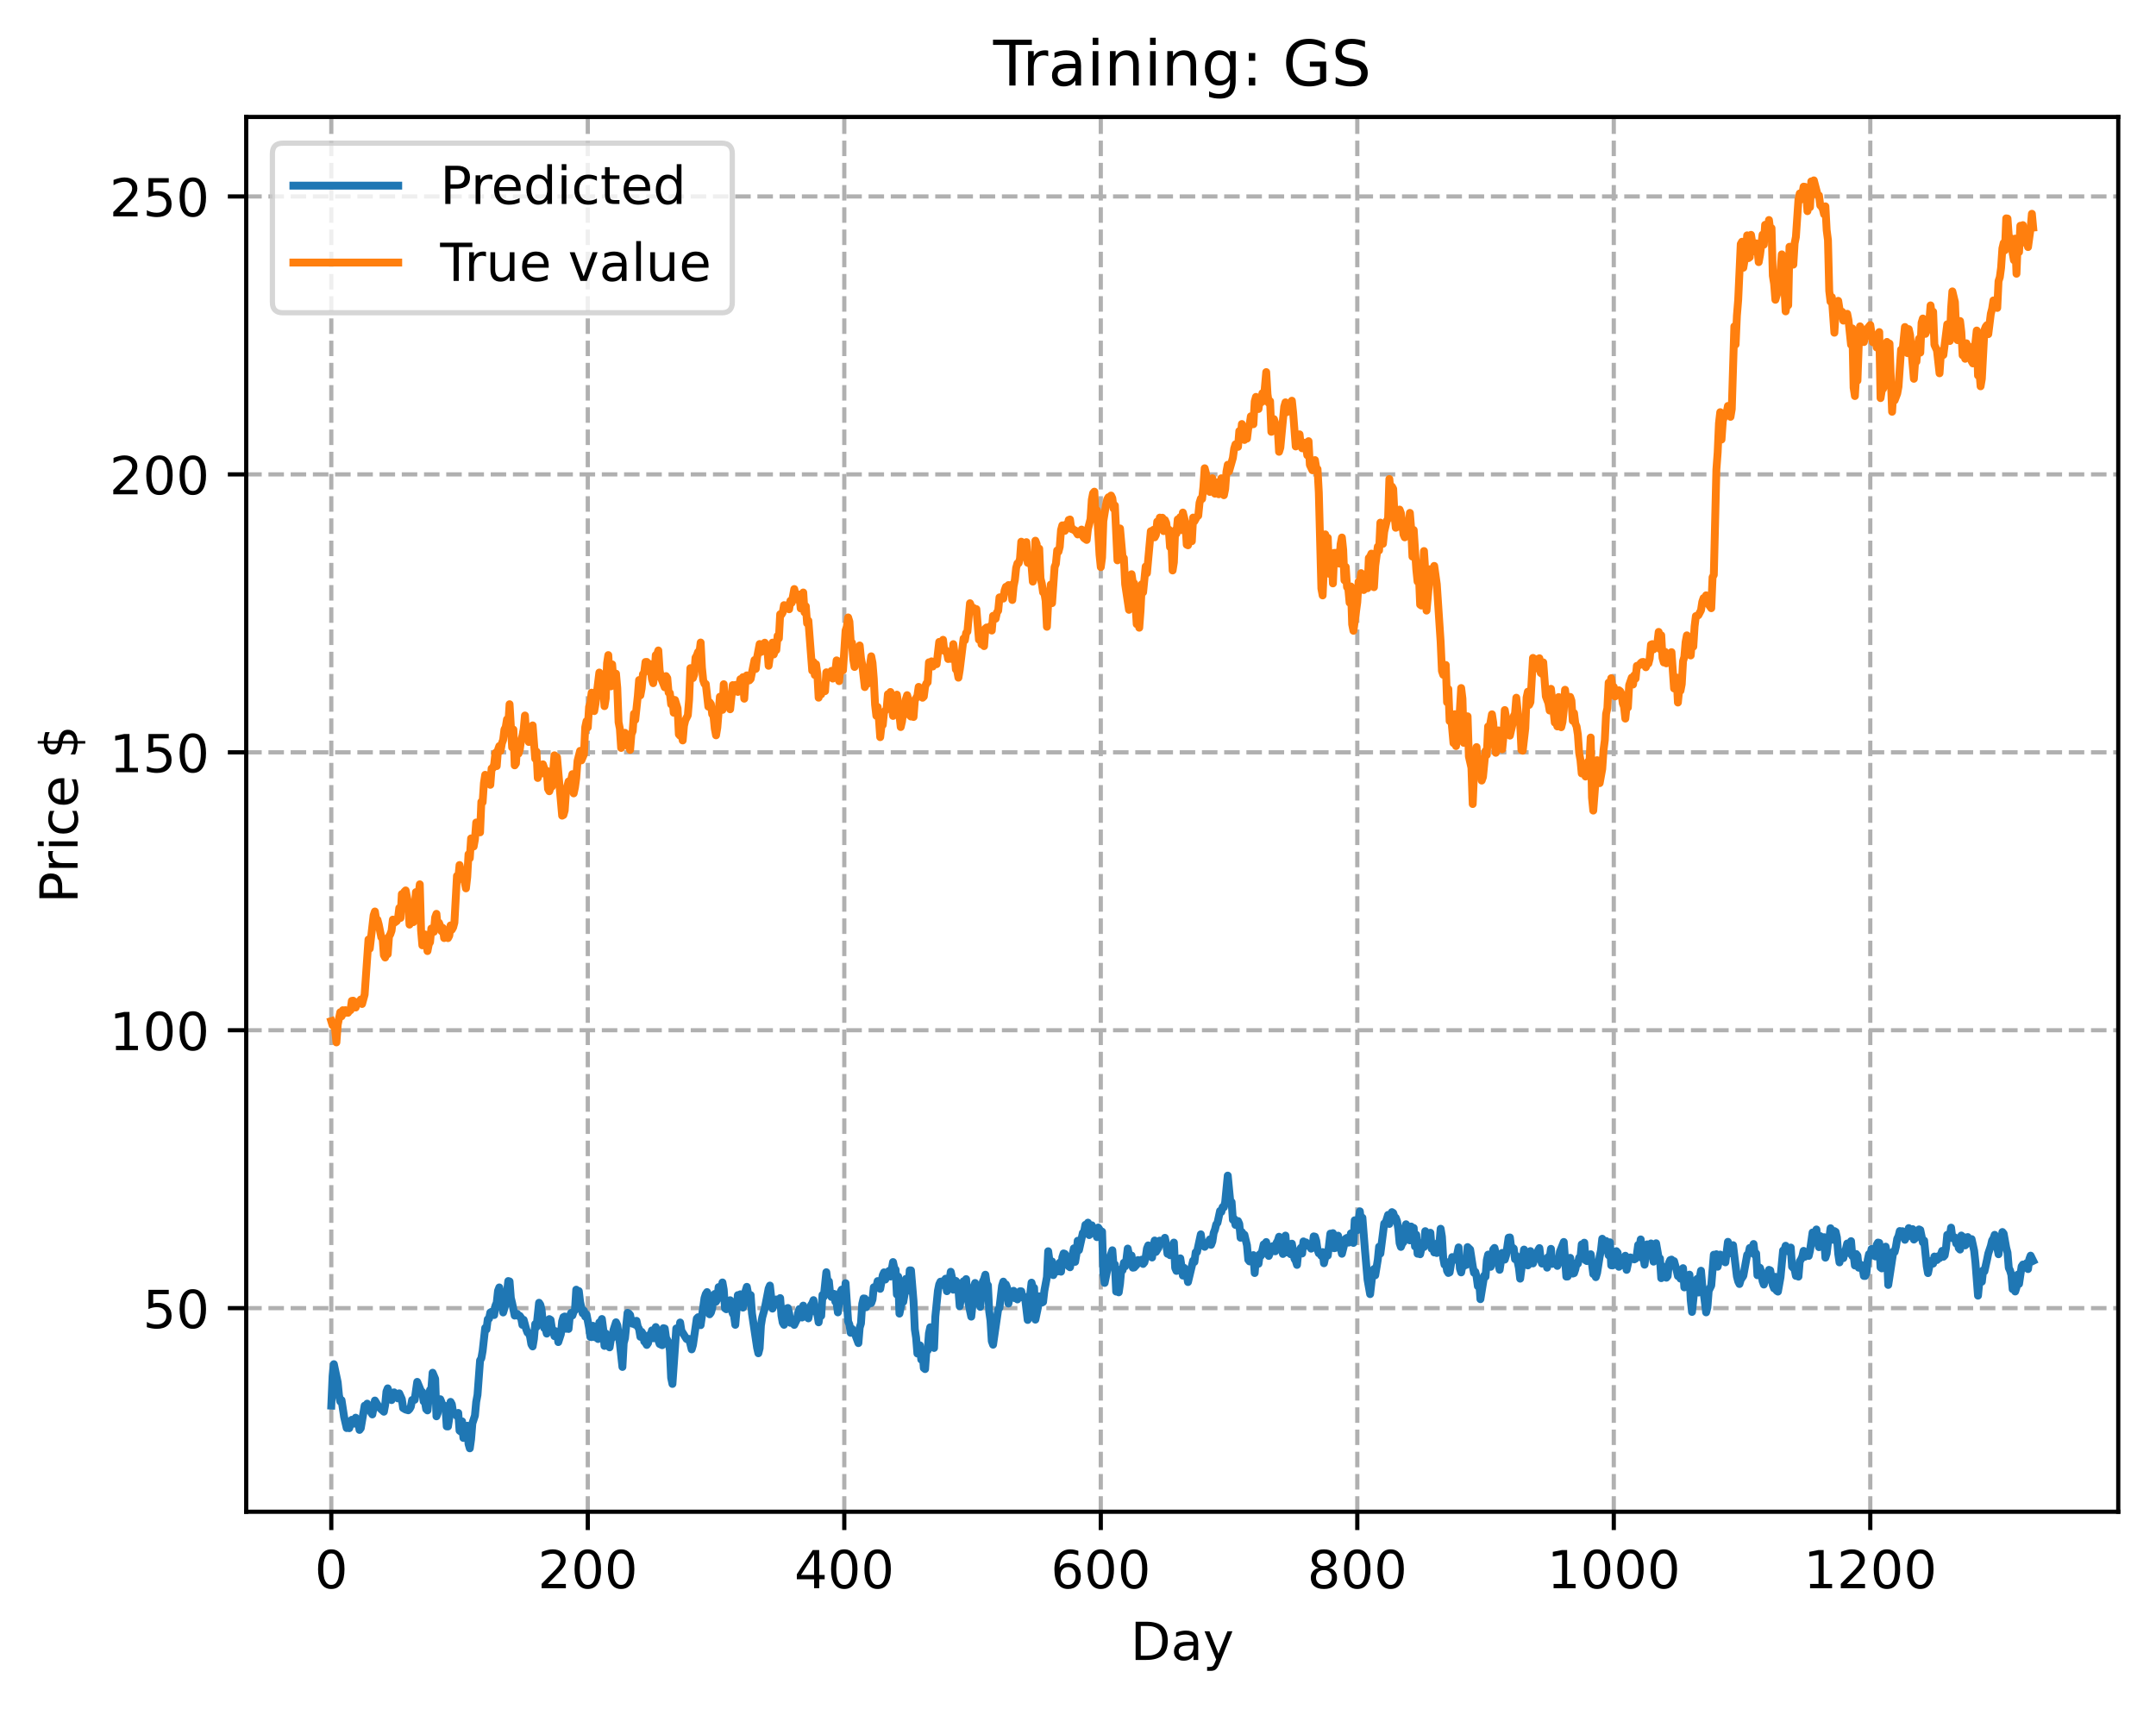 <?xml version="1.0" encoding="utf-8" standalone="no"?>
<!DOCTYPE svg PUBLIC "-//W3C//DTD SVG 1.1//EN"
  "http://www.w3.org/Graphics/SVG/1.1/DTD/svg11.dtd">
<!-- Created with matplotlib (https://matplotlib.org/) -->
<svg height="325.986pt" version="1.1" viewBox="0 0 411.286 325.986" width="411.286pt" xmlns="http://www.w3.org/2000/svg" xmlns:xlink="http://www.w3.org/1999/xlink">
 <defs>
  <style type="text/css">
*{stroke-linecap:butt;stroke-linejoin:round;}
  </style>
 </defs>
 <g id="figure_1">
  <g id="patch_1">
   <path d="M 0 325.986 
L 411.286 325.986 
L 411.286 0 
L 0 0 
z
" style="fill:#ffffff;"/>
  </g>
  <g id="axes_1">
   <g id="patch_2">
    <path d="M 46.966 288.43 
L 404.086 288.43 
L 404.086 22.318 
L 46.966 22.318 
z
" style="fill:#ffffff;"/>
   </g>
   <g id="matplotlib.axis_1">
    <g id="xtick_1">
     <g id="line2d_1">
      <path clip-path="url(#p24aa2cbf41)" d="M 63.198 288.43 
L 63.198 22.318 
" style="fill:none;stroke:#b0b0b0;stroke-dasharray:2.96,1.28;stroke-dashoffset:0;stroke-width:0.8;"/>
     </g>
     <g id="line2d_2">
      <defs>
       <path d="M 0 0 
L 0 3.5 
" id="m3eb1d3596b" style="stroke:#000000;stroke-width:0.8;"/>
      </defs>
      <g>
       <use style="stroke:#000000;stroke-width:0.8;" x="63.198" xlink:href="#m3eb1d3596b" y="288.43"/>
      </g>
     </g>
     <g id="text_1">
      <!-- 0 -->
      <defs>
       <path d="M 31.781 66.406 
Q 24.172 66.406 20.328 58.906 
Q 16.5 51.422 16.5 36.375 
Q 16.5 21.391 20.328 13.891 
Q 24.172 6.391 31.781 6.391 
Q 39.453 6.391 43.281 13.891 
Q 47.125 21.391 47.125 36.375 
Q 47.125 51.422 43.281 58.906 
Q 39.453 66.406 31.781 66.406 
z
M 31.781 74.219 
Q 44.047 74.219 50.516 64.516 
Q 56.984 54.828 56.984 36.375 
Q 56.984 17.969 50.516 8.266 
Q 44.047 -1.422 31.781 -1.422 
Q 19.531 -1.422 13.062 8.266 
Q 6.594 17.969 6.594 36.375 
Q 6.594 54.828 13.062 64.516 
Q 19.531 74.219 31.781 74.219 
z
" id="DejaVuSans-48"/>
      </defs>
      <g transform="translate(60.017 303.029)scale(0.1 -0.1)">
       <use xlink:href="#DejaVuSans-48"/>
      </g>
     </g>
    </g>
    <g id="xtick_2">
     <g id="line2d_3">
      <path clip-path="url(#p24aa2cbf41)" d="M 112.129 288.43 
L 112.129 22.318 
" style="fill:none;stroke:#b0b0b0;stroke-dasharray:2.96,1.28;stroke-dashoffset:0;stroke-width:0.8;"/>
     </g>
     <g id="line2d_4">
      <g>
       <use style="stroke:#000000;stroke-width:0.8;" x="112.129" xlink:href="#m3eb1d3596b" y="288.43"/>
      </g>
     </g>
     <g id="text_2">
      <!-- 200 -->
      <defs>
       <path d="M 19.188 8.297 
L 53.609 8.297 
L 53.609 0 
L 7.328 0 
L 7.328 8.297 
Q 12.938 14.109 22.625 23.891 
Q 32.328 33.688 34.812 36.531 
Q 39.547 41.844 41.422 45.531 
Q 43.312 49.219 43.312 52.781 
Q 43.312 58.594 39.234 62.25 
Q 35.156 65.922 28.609 65.922 
Q 23.969 65.922 18.812 64.312 
Q 13.672 62.703 7.812 59.422 
L 7.812 69.391 
Q 13.766 71.781 18.938 73 
Q 24.125 74.219 28.422 74.219 
Q 39.75 74.219 46.484 68.547 
Q 53.219 62.891 53.219 53.422 
Q 53.219 48.922 51.531 44.891 
Q 49.859 40.875 45.406 35.406 
Q 44.188 33.984 37.641 27.219 
Q 31.109 20.453 19.188 8.297 
z
" id="DejaVuSans-50"/>
      </defs>
      <g transform="translate(102.585 303.029)scale(0.1 -0.1)">
       <use xlink:href="#DejaVuSans-50"/>
       <use x="63.623" xlink:href="#DejaVuSans-48"/>
       <use x="127.246" xlink:href="#DejaVuSans-48"/>
      </g>
     </g>
    </g>
    <g id="xtick_3">
     <g id="line2d_5">
      <path clip-path="url(#p24aa2cbf41)" d="M 161.06 288.43 
L 161.06 22.318 
" style="fill:none;stroke:#b0b0b0;stroke-dasharray:2.96,1.28;stroke-dashoffset:0;stroke-width:0.8;"/>
     </g>
     <g id="line2d_6">
      <g>
       <use style="stroke:#000000;stroke-width:0.8;" x="161.06" xlink:href="#m3eb1d3596b" y="288.43"/>
      </g>
     </g>
     <g id="text_3">
      <!-- 400 -->
      <defs>
       <path d="M 37.797 64.312 
L 12.891 25.391 
L 37.797 25.391 
z
M 35.203 72.906 
L 47.609 72.906 
L 47.609 25.391 
L 58.016 25.391 
L 58.016 17.188 
L 47.609 17.188 
L 47.609 0 
L 37.797 0 
L 37.797 17.188 
L 4.891 17.188 
L 4.891 26.703 
z
" id="DejaVuSans-52"/>
      </defs>
      <g transform="translate(151.516 303.029)scale(0.1 -0.1)">
       <use xlink:href="#DejaVuSans-52"/>
       <use x="63.623" xlink:href="#DejaVuSans-48"/>
       <use x="127.246" xlink:href="#DejaVuSans-48"/>
      </g>
     </g>
    </g>
    <g id="xtick_4">
     <g id="line2d_7">
      <path clip-path="url(#p24aa2cbf41)" d="M 209.99 288.43 
L 209.99 22.318 
" style="fill:none;stroke:#b0b0b0;stroke-dasharray:2.96,1.28;stroke-dashoffset:0;stroke-width:0.8;"/>
     </g>
     <g id="line2d_8">
      <g>
       <use style="stroke:#000000;stroke-width:0.8;" x="209.99" xlink:href="#m3eb1d3596b" y="288.43"/>
      </g>
     </g>
     <g id="text_4">
      <!-- 600 -->
      <defs>
       <path d="M 33.016 40.375 
Q 26.375 40.375 22.484 35.828 
Q 18.609 31.297 18.609 23.391 
Q 18.609 15.531 22.484 10.953 
Q 26.375 6.391 33.016 6.391 
Q 39.656 6.391 43.531 10.953 
Q 47.406 15.531 47.406 23.391 
Q 47.406 31.297 43.531 35.828 
Q 39.656 40.375 33.016 40.375 
z
M 52.594 71.297 
L 52.594 62.312 
Q 48.875 64.062 45.094 64.984 
Q 41.312 65.922 37.594 65.922 
Q 27.828 65.922 22.672 59.328 
Q 17.531 52.734 16.797 39.406 
Q 19.672 43.656 24.016 45.922 
Q 28.375 48.188 33.594 48.188 
Q 44.578 48.188 50.953 41.516 
Q 57.328 34.859 57.328 23.391 
Q 57.328 12.156 50.688 5.359 
Q 44.047 -1.422 33.016 -1.422 
Q 20.359 -1.422 13.672 8.266 
Q 6.984 17.969 6.984 36.375 
Q 6.984 53.656 15.188 63.938 
Q 23.391 74.219 37.203 74.219 
Q 40.922 74.219 44.703 73.484 
Q 48.484 72.75 52.594 71.297 
z
" id="DejaVuSans-54"/>
      </defs>
      <g transform="translate(200.446 303.029)scale(0.1 -0.1)">
       <use xlink:href="#DejaVuSans-54"/>
       <use x="63.623" xlink:href="#DejaVuSans-48"/>
       <use x="127.246" xlink:href="#DejaVuSans-48"/>
      </g>
     </g>
    </g>
    <g id="xtick_5">
     <g id="line2d_9">
      <path clip-path="url(#p24aa2cbf41)" d="M 258.921 288.43 
L 258.921 22.318 
" style="fill:none;stroke:#b0b0b0;stroke-dasharray:2.96,1.28;stroke-dashoffset:0;stroke-width:0.8;"/>
     </g>
     <g id="line2d_10">
      <g>
       <use style="stroke:#000000;stroke-width:0.8;" x="258.921" xlink:href="#m3eb1d3596b" y="288.43"/>
      </g>
     </g>
     <g id="text_5">
      <!-- 800 -->
      <defs>
       <path d="M 31.781 34.625 
Q 24.75 34.625 20.719 30.859 
Q 16.703 27.094 16.703 20.516 
Q 16.703 13.922 20.719 10.156 
Q 24.75 6.391 31.781 6.391 
Q 38.812 6.391 42.859 10.172 
Q 46.922 13.969 46.922 20.516 
Q 46.922 27.094 42.891 30.859 
Q 38.875 34.625 31.781 34.625 
z
M 21.922 38.812 
Q 15.578 40.375 12.031 44.719 
Q 8.5 49.078 8.5 55.328 
Q 8.5 64.062 14.719 69.141 
Q 20.953 74.219 31.781 74.219 
Q 42.672 74.219 48.875 69.141 
Q 55.078 64.062 55.078 55.328 
Q 55.078 49.078 51.531 44.719 
Q 48 40.375 41.703 38.812 
Q 48.828 37.156 52.797 32.312 
Q 56.781 27.484 56.781 20.516 
Q 56.781 9.906 50.312 4.234 
Q 43.844 -1.422 31.781 -1.422 
Q 19.734 -1.422 13.25 4.234 
Q 6.781 9.906 6.781 20.516 
Q 6.781 27.484 10.781 32.312 
Q 14.797 37.156 21.922 38.812 
z
M 18.312 54.391 
Q 18.312 48.734 21.844 45.562 
Q 25.391 42.391 31.781 42.391 
Q 38.141 42.391 41.719 45.562 
Q 45.312 48.734 45.312 54.391 
Q 45.312 60.062 41.719 63.234 
Q 38.141 66.406 31.781 66.406 
Q 25.391 66.406 21.844 63.234 
Q 18.312 60.062 18.312 54.391 
z
" id="DejaVuSans-56"/>
      </defs>
      <g transform="translate(249.377 303.029)scale(0.1 -0.1)">
       <use xlink:href="#DejaVuSans-56"/>
       <use x="63.623" xlink:href="#DejaVuSans-48"/>
       <use x="127.246" xlink:href="#DejaVuSans-48"/>
      </g>
     </g>
    </g>
    <g id="xtick_6">
     <g id="line2d_11">
      <path clip-path="url(#p24aa2cbf41)" d="M 307.851 288.43 
L 307.851 22.318 
" style="fill:none;stroke:#b0b0b0;stroke-dasharray:2.96,1.28;stroke-dashoffset:0;stroke-width:0.8;"/>
     </g>
     <g id="line2d_12">
      <g>
       <use style="stroke:#000000;stroke-width:0.8;" x="307.851" xlink:href="#m3eb1d3596b" y="288.43"/>
      </g>
     </g>
     <g id="text_6">
      <!-- 1000 -->
      <defs>
       <path d="M 12.406 8.297 
L 28.516 8.297 
L 28.516 63.922 
L 10.984 60.406 
L 10.984 69.391 
L 28.422 72.906 
L 38.281 72.906 
L 38.281 8.297 
L 54.391 8.297 
L 54.391 0 
L 12.406 0 
z
" id="DejaVuSans-49"/>
      </defs>
      <g transform="translate(295.126 303.029)scale(0.1 -0.1)">
       <use xlink:href="#DejaVuSans-49"/>
       <use x="63.623" xlink:href="#DejaVuSans-48"/>
       <use x="127.246" xlink:href="#DejaVuSans-48"/>
       <use x="190.869" xlink:href="#DejaVuSans-48"/>
      </g>
     </g>
    </g>
    <g id="xtick_7">
     <g id="line2d_13">
      <path clip-path="url(#p24aa2cbf41)" d="M 356.782 288.43 
L 356.782 22.318 
" style="fill:none;stroke:#b0b0b0;stroke-dasharray:2.96,1.28;stroke-dashoffset:0;stroke-width:0.8;"/>
     </g>
     <g id="line2d_14">
      <g>
       <use style="stroke:#000000;stroke-width:0.8;" x="356.782" xlink:href="#m3eb1d3596b" y="288.43"/>
      </g>
     </g>
     <g id="text_7">
      <!-- 1200 -->
      <g transform="translate(344.057 303.029)scale(0.1 -0.1)">
       <use xlink:href="#DejaVuSans-49"/>
       <use x="63.623" xlink:href="#DejaVuSans-50"/>
       <use x="127.246" xlink:href="#DejaVuSans-48"/>
       <use x="190.869" xlink:href="#DejaVuSans-48"/>
      </g>
     </g>
    </g>
    <g id="text_8">
     <!-- Day -->
     <defs>
      <path d="M 19.672 64.797 
L 19.672 8.109 
L 31.594 8.109 
Q 46.688 8.109 53.688 14.938 
Q 60.688 21.781 60.688 36.531 
Q 60.688 51.172 53.688 57.984 
Q 46.688 64.797 31.594 64.797 
z
M 9.812 72.906 
L 30.078 72.906 
Q 51.266 72.906 61.172 64.094 
Q 71.094 55.281 71.094 36.531 
Q 71.094 17.672 61.125 8.828 
Q 51.172 0 30.078 0 
L 9.812 0 
z
" id="DejaVuSans-68"/>
      <path d="M 34.281 27.484 
Q 23.391 27.484 19.188 25 
Q 14.984 22.516 14.984 16.5 
Q 14.984 11.719 18.141 8.906 
Q 21.297 6.109 26.703 6.109 
Q 34.188 6.109 38.703 11.406 
Q 43.219 16.703 43.219 25.484 
L 43.219 27.484 
z
M 52.203 31.203 
L 52.203 0 
L 43.219 0 
L 43.219 8.297 
Q 40.141 3.328 35.547 0.953 
Q 30.953 -1.422 24.312 -1.422 
Q 15.922 -1.422 10.953 3.297 
Q 6 8.016 6 15.922 
Q 6 25.141 12.172 29.828 
Q 18.359 34.516 30.609 34.516 
L 43.219 34.516 
L 43.219 35.406 
Q 43.219 41.609 39.141 45 
Q 35.062 48.391 27.688 48.391 
Q 23 48.391 18.547 47.266 
Q 14.109 46.141 10.016 43.891 
L 10.016 52.203 
Q 14.938 54.109 19.578 55.047 
Q 24.219 56 28.609 56 
Q 40.484 56 46.344 49.844 
Q 52.203 43.703 52.203 31.203 
z
" id="DejaVuSans-97"/>
      <path d="M 32.172 -5.078 
Q 28.375 -14.844 24.75 -17.812 
Q 21.141 -20.797 15.094 -20.797 
L 7.906 -20.797 
L 7.906 -13.281 
L 13.188 -13.281 
Q 16.891 -13.281 18.938 -11.516 
Q 21 -9.766 23.484 -3.219 
L 25.094 0.875 
L 2.984 54.688 
L 12.5 54.688 
L 29.594 11.922 
L 46.688 54.688 
L 56.203 54.688 
z
" id="DejaVuSans-121"/>
     </defs>
     <g transform="translate(215.652 316.707)scale(0.1 -0.1)">
      <use xlink:href="#DejaVuSans-68"/>
      <use x="77.002" xlink:href="#DejaVuSans-97"/>
      <use x="138.281" xlink:href="#DejaVuSans-121"/>
     </g>
    </g>
   </g>
   <g id="matplotlib.axis_2">
    <g id="ytick_1">
     <g id="line2d_15">
      <path clip-path="url(#p24aa2cbf41)" d="M 46.966 249.588 
L 404.086 249.588 
" style="fill:none;stroke:#b0b0b0;stroke-dasharray:2.96,1.28;stroke-dashoffset:0;stroke-width:0.8;"/>
     </g>
     <g id="line2d_16">
      <defs>
       <path d="M 0 0 
L -3.5 0 
" id="me71f505ff0" style="stroke:#000000;stroke-width:0.8;"/>
      </defs>
      <g>
       <use style="stroke:#000000;stroke-width:0.8;" x="46.966" xlink:href="#me71f505ff0" y="249.588"/>
      </g>
     </g>
     <g id="text_9">
      <!-- 50 -->
      <defs>
       <path d="M 10.797 72.906 
L 49.516 72.906 
L 49.516 64.594 
L 19.828 64.594 
L 19.828 46.734 
Q 21.969 47.469 24.109 47.828 
Q 26.266 48.188 28.422 48.188 
Q 40.625 48.188 47.75 41.5 
Q 54.891 34.812 54.891 23.391 
Q 54.891 11.625 47.562 5.094 
Q 40.234 -1.422 26.906 -1.422 
Q 22.312 -1.422 17.547 -0.641 
Q 12.797 0.141 7.719 1.703 
L 7.719 11.625 
Q 12.109 9.234 16.797 8.062 
Q 21.484 6.891 26.703 6.891 
Q 35.156 6.891 40.078 11.328 
Q 45.016 15.766 45.016 23.391 
Q 45.016 31 40.078 35.438 
Q 35.156 39.891 26.703 39.891 
Q 22.75 39.891 18.812 39.016 
Q 14.891 38.141 10.797 36.281 
z
" id="DejaVuSans-53"/>
      </defs>
      <g transform="translate(27.241 253.387)scale(0.1 -0.1)">
       <use xlink:href="#DejaVuSans-53"/>
       <use x="63.623" xlink:href="#DejaVuSans-48"/>
      </g>
     </g>
    </g>
    <g id="ytick_2">
     <g id="line2d_17">
      <path clip-path="url(#p24aa2cbf41)" d="M 46.966 196.561 
L 404.086 196.561 
" style="fill:none;stroke:#b0b0b0;stroke-dasharray:2.96,1.28;stroke-dashoffset:0;stroke-width:0.8;"/>
     </g>
     <g id="line2d_18">
      <g>
       <use style="stroke:#000000;stroke-width:0.8;" x="46.966" xlink:href="#me71f505ff0" y="196.561"/>
      </g>
     </g>
     <g id="text_10">
      <!-- 100 -->
      <g transform="translate(20.878 200.36)scale(0.1 -0.1)">
       <use xlink:href="#DejaVuSans-49"/>
       <use x="63.623" xlink:href="#DejaVuSans-48"/>
       <use x="127.246" xlink:href="#DejaVuSans-48"/>
      </g>
     </g>
    </g>
    <g id="ytick_3">
     <g id="line2d_19">
      <path clip-path="url(#p24aa2cbf41)" d="M 46.966 143.534 
L 404.086 143.534 
" style="fill:none;stroke:#b0b0b0;stroke-dasharray:2.96,1.28;stroke-dashoffset:0;stroke-width:0.8;"/>
     </g>
     <g id="line2d_20">
      <g>
       <use style="stroke:#000000;stroke-width:0.8;" x="46.966" xlink:href="#me71f505ff0" y="143.534"/>
      </g>
     </g>
     <g id="text_11">
      <!-- 150 -->
      <g transform="translate(20.878 147.333)scale(0.1 -0.1)">
       <use xlink:href="#DejaVuSans-49"/>
       <use x="63.623" xlink:href="#DejaVuSans-53"/>
       <use x="127.246" xlink:href="#DejaVuSans-48"/>
      </g>
     </g>
    </g>
    <g id="ytick_4">
     <g id="line2d_21">
      <path clip-path="url(#p24aa2cbf41)" d="M 46.966 90.506 
L 404.086 90.506 
" style="fill:none;stroke:#b0b0b0;stroke-dasharray:2.96,1.28;stroke-dashoffset:0;stroke-width:0.8;"/>
     </g>
     <g id="line2d_22">
      <g>
       <use style="stroke:#000000;stroke-width:0.8;" x="46.966" xlink:href="#me71f505ff0" y="90.506"/>
      </g>
     </g>
     <g id="text_12">
      <!-- 200 -->
      <g transform="translate(20.878 94.306)scale(0.1 -0.1)">
       <use xlink:href="#DejaVuSans-50"/>
       <use x="63.623" xlink:href="#DejaVuSans-48"/>
       <use x="127.246" xlink:href="#DejaVuSans-48"/>
      </g>
     </g>
    </g>
    <g id="ytick_5">
     <g id="line2d_23">
      <path clip-path="url(#p24aa2cbf41)" d="M 46.966 37.479 
L 404.086 37.479 
" style="fill:none;stroke:#b0b0b0;stroke-dasharray:2.96,1.28;stroke-dashoffset:0;stroke-width:0.8;"/>
     </g>
     <g id="line2d_24">
      <g>
       <use style="stroke:#000000;stroke-width:0.8;" x="46.966" xlink:href="#me71f505ff0" y="37.479"/>
      </g>
     </g>
     <g id="text_13">
      <!-- 250 -->
      <g transform="translate(20.878 41.278)scale(0.1 -0.1)">
       <use xlink:href="#DejaVuSans-50"/>
       <use x="63.623" xlink:href="#DejaVuSans-53"/>
       <use x="127.246" xlink:href="#DejaVuSans-48"/>
      </g>
     </g>
    </g>
    <g id="text_14">
     <!-- Price $ -->
     <defs>
      <path d="M 19.672 64.797 
L 19.672 37.406 
L 32.078 37.406 
Q 38.969 37.406 42.719 40.969 
Q 46.484 44.531 46.484 51.125 
Q 46.484 57.672 42.719 61.234 
Q 38.969 64.797 32.078 64.797 
z
M 9.812 72.906 
L 32.078 72.906 
Q 44.344 72.906 50.609 67.359 
Q 56.891 61.812 56.891 51.125 
Q 56.891 40.328 50.609 34.812 
Q 44.344 29.297 32.078 29.297 
L 19.672 29.297 
L 19.672 0 
L 9.812 0 
z
" id="DejaVuSans-80"/>
      <path d="M 41.109 46.297 
Q 39.594 47.172 37.812 47.578 
Q 36.031 48 33.891 48 
Q 26.266 48 22.188 43.047 
Q 18.109 38.094 18.109 28.812 
L 18.109 0 
L 9.078 0 
L 9.078 54.688 
L 18.109 54.688 
L 18.109 46.188 
Q 20.953 51.172 25.484 53.578 
Q 30.031 56 36.531 56 
Q 37.453 56 38.578 55.875 
Q 39.703 55.766 41.062 55.516 
z
" id="DejaVuSans-114"/>
      <path d="M 9.422 54.688 
L 18.406 54.688 
L 18.406 0 
L 9.422 0 
z
M 9.422 75.984 
L 18.406 75.984 
L 18.406 64.594 
L 9.422 64.594 
z
" id="DejaVuSans-105"/>
      <path d="M 48.781 52.594 
L 48.781 44.188 
Q 44.969 46.297 41.141 47.344 
Q 37.312 48.391 33.406 48.391 
Q 24.656 48.391 19.812 42.844 
Q 14.984 37.312 14.984 27.297 
Q 14.984 17.281 19.812 11.734 
Q 24.656 6.203 33.406 6.203 
Q 37.312 6.203 41.141 7.25 
Q 44.969 8.297 48.781 10.406 
L 48.781 2.094 
Q 45.016 0.344 40.984 -0.531 
Q 36.969 -1.422 32.422 -1.422 
Q 20.062 -1.422 12.781 6.344 
Q 5.516 14.109 5.516 27.297 
Q 5.516 40.672 12.859 48.328 
Q 20.219 56 33.016 56 
Q 37.156 56 41.109 55.141 
Q 45.062 54.297 48.781 52.594 
z
" id="DejaVuSans-99"/>
      <path d="M 56.203 29.594 
L 56.203 25.203 
L 14.891 25.203 
Q 15.484 15.922 20.484 11.062 
Q 25.484 6.203 34.422 6.203 
Q 39.594 6.203 44.453 7.469 
Q 49.312 8.734 54.109 11.281 
L 54.109 2.781 
Q 49.266 0.734 44.188 -0.344 
Q 39.109 -1.422 33.891 -1.422 
Q 20.797 -1.422 13.156 6.188 
Q 5.516 13.812 5.516 26.812 
Q 5.516 40.234 12.766 48.109 
Q 20.016 56 32.328 56 
Q 43.359 56 49.781 48.891 
Q 56.203 41.797 56.203 29.594 
z
M 47.219 32.234 
Q 47.125 39.594 43.094 43.984 
Q 39.062 48.391 32.422 48.391 
Q 24.906 48.391 20.391 44.141 
Q 15.875 39.891 15.188 32.172 
z
" id="DejaVuSans-101"/>
      <path id="DejaVuSans-32"/>
      <path d="M 33.797 -14.703 
L 28.906 -14.703 
L 28.859 0 
Q 23.734 0.094 18.609 1.188 
Q 13.484 2.297 8.297 4.5 
L 8.297 13.281 
Q 13.281 10.156 18.375 8.562 
Q 23.484 6.984 28.906 6.938 
L 28.906 29.203 
Q 18.109 30.953 13.203 35.156 
Q 8.297 39.359 8.297 46.688 
Q 8.297 54.641 13.625 59.219 
Q 18.953 63.812 28.906 64.5 
L 28.906 75.984 
L 33.797 75.984 
L 33.797 64.656 
Q 38.328 64.453 42.578 63.688 
Q 46.828 62.938 50.875 61.625 
L 50.875 53.078 
Q 46.828 55.125 42.547 56.25 
Q 38.281 57.375 33.797 57.562 
L 33.797 36.719 
Q 44.875 35.016 50.094 30.609 
Q 55.328 26.219 55.328 18.609 
Q 55.328 10.359 49.781 5.594 
Q 44.234 0.828 33.797 0.094 
z
M 28.906 37.594 
L 28.906 57.625 
Q 23.25 56.984 20.266 54.391 
Q 17.281 51.812 17.281 47.516 
Q 17.281 43.312 20.031 40.969 
Q 22.797 38.625 28.906 37.594 
z
M 33.797 28.219 
L 33.797 7.078 
Q 39.984 7.906 43.141 10.594 
Q 46.297 13.281 46.297 17.672 
Q 46.297 21.969 43.281 24.5 
Q 40.281 27.047 33.797 28.219 
z
" id="DejaVuSans-36"/>
     </defs>
     <g transform="translate(14.798 172.342)rotate(-90)scale(0.1 -0.1)">
      <use xlink:href="#DejaVuSans-80"/>
      <use x="58.553" xlink:href="#DejaVuSans-114"/>
      <use x="99.666" xlink:href="#DejaVuSans-105"/>
      <use x="127.449" xlink:href="#DejaVuSans-99"/>
      <use x="182.43" xlink:href="#DejaVuSans-101"/>
      <use x="243.953" xlink:href="#DejaVuSans-32"/>
      <use x="275.74" xlink:href="#DejaVuSans-36"/>
     </g>
    </g>
   </g>
   <g id="line2d_25">
    <path clip-path="url(#p24aa2cbf41)" d="M 63.198 268.178 
L 63.443 262.614 
L 63.688 260.276 
L 64.422 263.744 
L 64.666 266.219 
L 64.911 267.392 
L 65.156 267.143 
L 65.645 270.344 
L 66.134 272.466 
L 66.379 271.778 
L 66.623 272.492 
L 67.113 270.885 
L 67.602 271.625 
L 67.847 270.489 
L 68.336 271.337 
L 68.581 272.821 
L 68.825 272.493 
L 69.559 268.196 
L 69.804 268.765 
L 70.049 267.807 
L 70.293 268.687 
L 71.027 269.867 
L 71.517 267.213 
L 72.251 268.423 
L 72.74 268.916 
L 73.229 269.349 
L 73.474 268.052 
L 73.718 265.503 
L 73.963 264.887 
L 74.697 267.129 
L 75.186 265.654 
L 75.431 266.369 
L 75.92 266.812 
L 76.165 265.839 
L 76.654 266.937 
L 76.899 268.656 
L 77.388 268.938 
L 77.878 269.075 
L 78.122 268.831 
L 78.367 268.406 
L 78.611 267.113 
L 79.101 267.079 
L 79.59 263.651 
L 80.324 265.441 
L 80.569 265.596 
L 80.813 267.38 
L 81.058 267.441 
L 81.303 268.862 
L 81.547 269.099 
L 81.792 266.548 
L 82.037 265.188 
L 82.281 265.049 
L 82.526 261.907 
L 83.015 263.074 
L 83.26 270.227 
L 83.505 269.573 
L 83.749 267.422 
L 83.994 266.967 
L 84.483 268.207 
L 84.728 268.602 
L 84.972 268.244 
L 85.217 272.151 
L 85.462 272.159 
L 85.706 270.546 
L 85.951 267.47 
L 86.196 267.929 
L 86.44 269.568 
L 86.93 269.885 
L 87.174 270.183 
L 87.419 269.578 
L 87.664 272.963 
L 87.908 273.145 
L 88.153 271.184 
L 88.398 274.353 
L 88.642 272.797 
L 88.887 272.113 
L 89.132 272.017 
L 89.376 275.483 
L 89.621 276.334 
L 89.866 274.591 
L 90.11 271.577 
L 90.599 270.089 
L 90.844 267.458 
L 91.089 266.141 
L 91.578 259.565 
L 91.823 259.144 
L 92.067 257.762 
L 92.557 253.354 
L 92.801 253.659 
L 93.046 251.707 
L 93.291 251.596 
L 93.535 250.413 
L 93.78 250.274 
L 94.269 250.904 
L 94.514 249.105 
L 94.759 248.538 
L 95.003 246.268 
L 95.248 245.635 
L 95.982 250.413 
L 96.471 248.752 
L 96.96 244.414 
L 97.205 244.487 
L 97.45 247.625 
L 97.694 248.621 
L 98.184 251.013 
L 98.428 250.916 
L 98.673 250.676 
L 98.918 251.096 
L 99.162 251.066 
L 99.407 251.427 
L 99.652 252.781 
L 99.896 251.814 
L 100.386 253.622 
L 100.63 254.254 
L 100.875 254.317 
L 101.12 255.048 
L 101.364 256.49 
L 101.609 256.891 
L 101.854 255.443 
L 102.098 252.618 
L 102.343 253.189 
L 102.832 248.558 
L 103.077 248.932 
L 103.321 249.952 
L 103.566 252.52 
L 103.811 253.386 
L 104.055 253.493 
L 104.3 254.448 
L 104.545 252.095 
L 104.789 251.675 
L 105.034 251.826 
L 105.279 253.464 
L 105.523 253.745 
L 105.768 254.931 
L 106.013 254.004 
L 106.257 254.293 
L 106.502 256.065 
L 106.991 254.567 
L 107.236 252.083 
L 107.481 251.289 
L 107.725 251.178 
L 107.97 253.53 
L 108.215 251.772 
L 108.459 253.557 
L 108.704 251.078 
L 108.948 250.492 
L 109.193 250.99 
L 109.438 250.26 
L 109.682 249.976 
L 109.927 246.061 
L 110.172 246.582 
L 110.416 246.32 
L 110.661 248.391 
L 111.15 250.585 
L 111.395 250.078 
L 111.64 251.21 
L 111.884 250.765 
L 112.374 253.303 
L 112.618 255.082 
L 112.863 255.114 
L 113.108 252.956 
L 113.352 254.685 
L 113.597 255.176 
L 113.842 254.794 
L 114.086 255.474 
L 114.331 252.309 
L 114.575 252.211 
L 114.82 251.656 
L 115.065 253.532 
L 115.309 256.794 
L 115.554 254.408 
L 115.799 255.817 
L 116.043 255.68 
L 116.288 257.071 
L 116.533 255.545 
L 116.777 255.284 
L 117.022 253.786 
L 117.511 252.282 
L 117.756 252.834 
L 118.245 256.282 
L 118.735 260.806 
L 118.979 256.243 
L 119.224 255.318 
L 119.713 250.481 
L 119.958 250.601 
L 120.203 250.884 
L 120.447 252.25 
L 120.692 252.57 
L 120.936 252.026 
L 121.181 252.754 
L 121.426 252.006 
L 121.67 253.133 
L 121.915 253.565 
L 122.16 255.058 
L 122.404 254.105 
L 122.649 254.512 
L 122.894 255.941 
L 123.138 256.183 
L 123.383 256.61 
L 123.628 256.245 
L 123.872 254.7 
L 124.117 254.841 
L 124.362 253.829 
L 124.606 255.338 
L 125.096 253.192 
L 125.585 255.745 
L 125.83 256.428 
L 126.319 256.655 
L 126.563 253.403 
L 126.808 253.476 
L 127.053 255.222 
L 127.542 256.149 
L 127.787 257.602 
L 128.031 262.879 
L 128.276 264.05 
L 128.765 257.059 
L 129.01 253.457 
L 129.499 254.063 
L 129.744 252.324 
L 129.989 253.9 
L 130.967 255.467 
L 131.212 255.595 
L 131.457 255.455 
L 131.946 257.452 
L 132.191 256.623 
L 132.924 251.568 
L 133.169 251.314 
L 133.414 251.601 
L 133.658 252.838 
L 134.392 247.656 
L 134.637 246.892 
L 134.882 246.522 
L 135.126 247.169 
L 135.371 250.763 
L 135.616 250.445 
L 135.86 249.604 
L 136.105 247.29 
L 136.35 246.876 
L 136.594 248.35 
L 136.839 247.858 
L 137.084 245.568 
L 137.328 247.189 
L 137.818 244.683 
L 138.062 246.062 
L 138.307 249.618 
L 138.551 249.798 
L 138.796 248.563 
L 139.041 248.757 
L 139.285 248.078 
L 139.53 249.726 
L 139.775 250.597 
L 140.019 251.002 
L 140.264 252.77 
L 140.753 247.1 
L 140.998 248.363 
L 141.243 246.939 
L 141.487 247.376 
L 141.732 249.482 
L 141.977 248.552 
L 142.221 246.323 
L 142.466 245.519 
L 142.711 246.811 
L 142.955 247.077 
L 143.2 247.089 
L 143.445 250.564 
L 144.423 257.123 
L 144.668 258.198 
L 144.912 257.244 
L 145.157 252.903 
L 145.402 251.376 
L 145.891 249.622 
L 146.38 247.133 
L 146.625 245.86 
L 146.87 245.28 
L 147.359 249.674 
L 148.093 247.938 
L 148.338 248.145 
L 148.582 248.108 
L 148.827 247.666 
L 149.072 250.995 
L 149.316 252.363 
L 149.561 252.769 
L 150.05 249.668 
L 150.295 249.554 
L 150.539 250.52 
L 150.784 252.391 
L 151.029 251.983 
L 151.518 252.785 
L 152.007 251.772 
L 152.252 250.459 
L 152.497 249.754 
L 152.741 249.759 
L 152.986 251.377 
L 153.231 249.103 
L 153.475 251.165 
L 153.72 251.12 
L 154.209 251.537 
L 154.699 249.028 
L 154.943 248.672 
L 155.188 248.058 
L 155.433 249.906 
L 155.922 250.741 
L 156.166 252.296 
L 156.411 250.637 
L 156.656 251.062 
L 156.9 247.054 
L 157.145 247.408 
L 157.634 242.73 
L 157.879 244.666 
L 158.124 244.474 
L 158.368 246.899 
L 158.613 247.454 
L 158.858 246.95 
L 159.102 246.863 
L 159.347 248.343 
L 159.592 248.626 
L 159.836 250.397 
L 160.326 246.517 
L 160.57 246.049 
L 161.06 248.198 
L 161.304 244.818 
L 161.794 252.11 
L 162.038 252.713 
L 162.283 254.295 
L 162.527 253.532 
L 162.772 254.325 
L 163.017 254.287 
L 163.751 256.26 
L 163.995 253.299 
L 164.24 252.504 
L 164.485 248.758 
L 164.729 247.735 
L 164.974 247.762 
L 165.219 249.419 
L 165.463 248.244 
L 165.708 248.824 
L 165.953 248.152 
L 166.197 248.631 
L 166.442 247.936 
L 166.687 245.6 
L 166.931 245.76 
L 167.176 245.457 
L 167.421 244.42 
L 167.665 244.982 
L 167.91 245.906 
L 168.399 243.285 
L 168.644 242.754 
L 168.888 244.132 
L 169.133 242.927 
L 169.622 242.46 
L 169.867 243.557 
L 170.356 240.789 
L 170.601 241.923 
L 170.846 242.235 
L 171.09 246.984 
L 171.335 243.554 
L 171.58 250.631 
L 172.069 248.343 
L 172.314 248.386 
L 172.558 246.958 
L 172.803 244.002 
L 173.048 244.685 
L 173.292 246.237 
L 173.537 242.371 
L 173.782 242.383 
L 174.271 248.256 
L 174.515 253.624 
L 174.76 255.227 
L 175.005 258.247 
L 175.494 256.682 
L 175.739 259.408 
L 175.983 257.732 
L 176.228 261.018 
L 176.473 261.214 
L 176.717 257.728 
L 176.962 257.655 
L 177.207 254.399 
L 177.451 253.232 
L 177.696 255.52 
L 177.941 253.694 
L 178.185 257.186 
L 178.43 251.172 
L 178.919 246.269 
L 179.164 245.054 
L 179.409 244.534 
L 179.653 244.504 
L 179.898 245.176 
L 180.142 244.368 
L 180.387 243.968 
L 180.632 246.356 
L 180.876 244.718 
L 181.121 244.348 
L 181.366 242.643 
L 181.61 243.744 
L 181.855 246.073 
L 182.1 244.545 
L 182.344 244.391 
L 182.589 244.743 
L 182.834 246.111 
L 183.078 249.218 
L 183.812 244.454 
L 184.057 245.583 
L 184.302 244.044 
L 184.546 247.516 
L 185.036 250.07 
L 185.28 251.212 
L 185.525 248.928 
L 185.77 245.527 
L 186.014 244.783 
L 186.503 247.688 
L 186.993 249.338 
L 187.482 244.528 
L 187.727 244.025 
L 187.971 243.205 
L 188.216 244.923 
L 188.461 245.22 
L 188.705 250.227 
L 188.95 251.944 
L 189.195 255.89 
L 189.439 256.563 
L 190.418 249.811 
L 190.663 249.515 
L 191.152 245.317 
L 191.397 244.524 
L 191.641 245.355 
L 191.886 245.053 
L 192.13 245.706 
L 192.375 248.708 
L 192.62 247.197 
L 192.864 247.459 
L 193.109 247.126 
L 193.354 246.276 
L 193.598 247.687 
L 193.843 247.288 
L 194.088 247.923 
L 194.577 246.367 
L 194.822 246.371 
L 195.066 247.548 
L 195.311 247.354 
L 195.556 247.71 
L 196.045 251.843 
L 196.29 247.912 
L 196.534 246.827 
L 196.779 244.718 
L 197.024 245.626 
L 197.268 245.714 
L 197.513 251.78 
L 198.002 249.445 
L 198.247 247.325 
L 198.491 247.425 
L 198.736 248.543 
L 198.981 248.41 
L 199.225 246.279 
L 199.715 243.65 
L 199.959 238.728 
L 200.204 240.565 
L 200.449 241.195 
L 200.693 240.676 
L 200.938 243.287 
L 201.183 242.371 
L 201.427 242.364 
L 201.672 242.607 
L 202.161 240.893 
L 202.406 242.632 
L 202.651 239.899 
L 202.895 239.144 
L 203.14 239.237 
L 203.385 239.695 
L 203.874 241.612 
L 204.118 241.792 
L 204.852 238.174 
L 205.097 240.756 
L 205.342 239.271 
L 205.586 236.727 
L 205.831 238.515 
L 206.565 235.231 
L 206.81 234.979 
L 207.054 233.682 
L 207.299 233.827 
L 207.544 233.275 
L 207.788 235.648 
L 208.033 234.297 
L 208.278 233.774 
L 208.522 235.297 
L 208.767 234.673 
L 209.012 234.753 
L 209.256 236.04 
L 209.501 234.208 
L 209.746 234.553 
L 209.99 235.639 
L 210.235 234.983 
L 210.479 242.899 
L 210.724 244.774 
L 211.703 239.986 
L 212.192 238.543 
L 212.437 241.635 
L 212.681 241.262 
L 212.926 246.426 
L 213.171 245.403 
L 213.415 246.573 
L 213.66 244.903 
L 213.905 242.137 
L 214.149 242.349 
L 214.394 240.92 
L 214.639 241.614 
L 214.883 240.244 
L 215.128 238.216 
L 215.373 239.378 
L 215.617 239.567 
L 215.862 239.547 
L 216.106 241.87 
L 216.351 241.831 
L 216.84 241.293 
L 217.085 240.412 
L 217.33 240.697 
L 217.574 240.783 
L 217.819 240.329 
L 218.064 241.156 
L 218.308 240.856 
L 218.553 239.896 
L 218.798 238.199 
L 219.042 237.613 
L 219.287 238.881 
L 219.776 239.928 
L 220.021 237.808 
L 220.266 236.68 
L 220.51 238.865 
L 221 238.062 
L 221.244 236.698 
L 221.489 237.225 
L 221.734 236.767 
L 221.978 237.264 
L 222.223 236.167 
L 222.467 237.376 
L 222.712 239.217 
L 222.957 238.473 
L 223.201 239.487 
L 223.446 238.229 
L 223.691 238.244 
L 223.935 237.071 
L 224.18 241.918 
L 224.425 242.485 
L 224.669 242.404 
L 225.159 240.083 
L 225.648 243.374 
L 225.893 241.897 
L 226.137 243.471 
L 226.382 243.286 
L 226.627 244.61 
L 227.605 240.519 
L 227.85 240.776 
L 228.094 238.928 
L 228.339 238.885 
L 229.073 235.5 
L 229.318 237.335 
L 229.562 237.051 
L 229.807 237.887 
L 230.052 237.556 
L 230.296 237.429 
L 230.786 236.471 
L 231.03 237.513 
L 231.275 236.861 
L 231.52 235.239 
L 231.764 234.615 
L 232.009 233.617 
L 232.254 233.302 
L 232.743 231.031 
L 232.988 231.224 
L 233.232 230.305 
L 233.477 230.343 
L 233.722 229.327 
L 234.211 224.295 
L 234.7 229.325 
L 234.945 229.342 
L 235.189 232.728 
L 235.434 232.532 
L 235.679 233.708 
L 235.923 233.778 
L 236.168 232.96 
L 236.413 233.51 
L 236.657 236.159 
L 236.902 235.06 
L 237.147 235.453 
L 237.391 235.581 
L 237.881 237.609 
L 238.125 240.361 
L 238.37 240.671 
L 238.615 240.205 
L 238.859 240.146 
L 239.104 239.468 
L 239.349 242.891 
L 239.593 239.981 
L 239.838 240.186 
L 240.082 241.119 
L 240.327 239.283 
L 240.572 239.572 
L 241.061 237.418 
L 241.306 237.347 
L 241.55 236.97 
L 241.795 239.172 
L 242.04 239.629 
L 242.774 237.754 
L 243.263 238.747 
L 243.508 237.141 
L 243.752 236.738 
L 243.997 235.96 
L 244.731 239.251 
L 245.22 235.742 
L 245.465 238.95 
L 245.709 237.251 
L 245.954 237.888 
L 246.199 239.295 
L 246.443 237.28 
L 246.933 240.173 
L 247.177 240.564 
L 247.422 241.339 
L 247.667 238.835 
L 247.911 238.608 
L 248.156 238.074 
L 248.401 239.161 
L 248.645 236.854 
L 248.89 237.492 
L 249.135 237.04 
L 249.624 237.75 
L 249.869 237.812 
L 250.113 238.236 
L 250.358 238.057 
L 250.603 235.895 
L 250.847 235.949 
L 251.092 236.733 
L 251.337 238.437 
L 251.581 239.128 
L 251.826 239.206 
L 252.07 239.618 
L 252.315 238.887 
L 252.56 241.022 
L 253.049 238.854 
L 253.294 239.558 
L 253.783 235.37 
L 254.028 235.916 
L 254.272 235.275 
L 254.517 238.156 
L 254.762 238.09 
L 255.006 237.679 
L 255.251 235.755 
L 255.985 239.212 
L 256.719 236.321 
L 256.964 236.175 
L 257.208 237.091 
L 257.453 237.03 
L 257.697 235.326 
L 258.187 237.142 
L 258.431 232.816 
L 258.921 234.709 
L 259.41 231.113 
L 259.655 233.291 
L 259.899 232.329 
L 260.389 238.535 
L 260.878 244.161 
L 261.367 246.913 
L 261.857 242.688 
L 262.101 242.115 
L 262.346 243.32 
L 262.835 240.332 
L 263.08 237.861 
L 263.325 239.181 
L 264.058 233.442 
L 264.303 233.351 
L 264.792 231.791 
L 265.037 233.523 
L 265.282 232.765 
L 265.526 231.264 
L 265.771 231.426 
L 266.016 232.164 
L 266.26 232.337 
L 266.505 232.992 
L 266.75 234.521 
L 266.994 237.182 
L 267.239 237.907 
L 267.484 237.274 
L 267.728 236.997 
L 267.973 234.576 
L 268.218 233.581 
L 268.462 233.96 
L 268.707 235.753 
L 268.952 236.655 
L 269.196 234.013 
L 269.441 235.307 
L 269.685 234.287 
L 269.93 237.817 
L 270.175 235.58 
L 270.419 239.202 
L 270.664 238.153 
L 270.909 239.307 
L 271.398 237.072 
L 271.643 237.929 
L 271.887 234.895 
L 272.132 236.352 
L 272.377 236.86 
L 272.621 235.468 
L 272.866 235.203 
L 273.111 238.254 
L 273.355 237.648 
L 273.6 238.964 
L 273.845 238.14 
L 274.089 239.07 
L 274.334 237.1 
L 274.579 237.282 
L 274.823 234.437 
L 275.068 235.955 
L 275.313 240.028 
L 275.557 241.293 
L 275.802 240.745 
L 276.046 242.467 
L 276.291 242.88 
L 276.536 242.766 
L 277.025 239.838 
L 277.759 240.36 
L 278.248 237.993 
L 278.493 242.034 
L 278.738 242.771 
L 278.982 241.474 
L 279.227 241.582 
L 279.472 241.368 
L 279.716 241.333 
L 279.961 237.935 
L 280.45 238.406 
L 280.94 241.554 
L 281.184 242.836 
L 281.429 242.653 
L 281.673 243.545 
L 281.918 245.398 
L 282.163 244.296 
L 282.407 247.879 
L 283.141 243.36 
L 283.386 243.602 
L 283.631 240.41 
L 283.875 239.373 
L 284.365 241.704 
L 284.854 238.388 
L 285.099 238.096 
L 286.077 242.273 
L 286.567 239.046 
L 286.811 239.971 
L 287.056 240.325 
L 287.301 239.521 
L 287.79 236.136 
L 288.034 236.099 
L 288.279 238.046 
L 288.524 238.029 
L 288.768 238.217 
L 289.013 240.246 
L 289.258 239.587 
L 289.747 241.882 
L 289.992 243.964 
L 290.726 238.409 
L 290.97 239.037 
L 291.215 239.314 
L 291.46 241.434 
L 291.704 241.152 
L 291.949 238.702 
L 292.194 239.512 
L 292.438 241.056 
L 292.928 239.624 
L 293.172 240.124 
L 293.417 238.532 
L 293.661 238.127 
L 293.906 240.233 
L 294.151 241.085 
L 294.395 240.202 
L 294.64 240.499 
L 294.885 240.171 
L 295.129 241.863 
L 295.374 239.789 
L 295.619 240.007 
L 295.863 238.269 
L 296.108 241.141 
L 296.353 241.017 
L 296.597 240.417 
L 296.842 240.747 
L 297.087 241.531 
L 297.331 240.886 
L 297.576 238.819 
L 298.31 236.959 
L 298.799 243.571 
L 299.044 243.552 
L 299.533 239.985 
L 300.022 242.994 
L 300.267 242.915 
L 300.512 242.192 
L 300.756 240.996 
L 301.001 241.111 
L 301.246 239.953 
L 301.49 239.947 
L 301.735 237.416 
L 301.98 238.533 
L 302.224 237.095 
L 302.469 240.454 
L 302.714 240.605 
L 302.958 240.518 
L 303.203 239.527 
L 303.448 239.298 
L 303.937 243.086 
L 304.182 242.262 
L 304.426 243.675 
L 304.671 242.866 
L 305.16 239.736 
L 305.405 238.567 
L 305.649 236.346 
L 306.139 237.566 
L 306.383 236.77 
L 306.873 239.514 
L 307.117 237.025 
L 307.362 241.416 
L 307.607 241.441 
L 307.851 241.346 
L 308.096 241.013 
L 308.341 238.715 
L 308.585 238.994 
L 308.83 241.705 
L 309.319 241.113 
L 309.564 240.843 
L 309.809 241.461 
L 310.053 239.586 
L 310.298 242.285 
L 310.787 240.017 
L 311.032 239.907 
L 311.277 240.204 
L 311.521 240.067 
L 311.766 240.285 
L 312.01 240.148 
L 312.255 239.358 
L 312.5 237.523 
L 312.744 237.991 
L 312.989 236.476 
L 313.234 240.042 
L 313.478 239.775 
L 313.723 241.299 
L 314.212 237.416 
L 314.457 239.272 
L 314.702 237.893 
L 314.946 237.242 
L 315.436 240.72 
L 315.68 239.443 
L 315.925 237.206 
L 316.414 239.982 
L 316.659 240.089 
L 316.904 243.87 
L 317.148 241.597 
L 317.393 242.591 
L 317.637 242.282 
L 317.882 243.781 
L 318.127 243.477 
L 318.371 240.959 
L 318.616 240.416 
L 318.861 240.323 
L 319.105 240.822 
L 319.35 240.614 
L 319.839 242.388 
L 320.084 243.473 
L 320.329 242.541 
L 320.573 243.958 
L 320.818 242.293 
L 321.063 241.955 
L 321.307 245.627 
L 321.552 243.586 
L 321.797 245.237 
L 322.041 244.817 
L 322.286 243.19 
L 322.531 248.064 
L 322.775 250.312 
L 323.265 245.627 
L 323.509 245.574 
L 323.754 244.002 
L 323.998 246.603 
L 324.243 243.772 
L 324.488 242.445 
L 324.732 245.277 
L 324.977 246.458 
L 325.466 250.396 
L 325.711 249.478 
L 325.956 246.278 
L 326.445 245.278 
L 326.934 239.389 
L 327.179 240.099 
L 327.424 239.296 
L 327.668 241.685 
L 328.158 239.368 
L 328.402 239.676 
L 328.647 240.233 
L 328.892 240.29 
L 329.136 240.852 
L 329.625 236.933 
L 329.87 238.572 
L 330.115 239.118 
L 330.359 238.564 
L 330.604 237.57 
L 331.338 243.551 
L 331.583 244.493 
L 331.827 244.985 
L 332.072 244.158 
L 332.561 243.434 
L 333.295 239.41 
L 333.54 239.272 
L 333.785 238.104 
L 334.029 238.666 
L 334.519 237.348 
L 334.763 239.435 
L 335.008 239.148 
L 335.252 243.311 
L 335.497 241.751 
L 335.742 241.896 
L 335.986 242.71 
L 336.231 244.413 
L 336.476 245.087 
L 336.72 244.299 
L 336.965 242.929 
L 337.21 243.377 
L 337.454 242.277 
L 337.699 242.382 
L 338.188 245.235 
L 338.433 245.826 
L 338.678 243.61 
L 338.922 246.263 
L 339.167 246.431 
L 339.656 243.684 
L 340.146 238.573 
L 340.39 238.55 
L 340.635 237.68 
L 340.88 238.343 
L 341.124 238.525 
L 341.369 238.888 
L 341.613 238.023 
L 341.858 241.677 
L 342.347 242.19 
L 342.592 243.436 
L 342.837 242.863 
L 343.081 243.575 
L 343.326 240.644 
L 343.571 240.29 
L 343.815 239.727 
L 344.06 238.661 
L 344.305 239.785 
L 344.549 239.177 
L 344.794 239.197 
L 345.039 239.625 
L 345.283 238.594 
L 345.773 235.149 
L 346.017 236.227 
L 346.262 235.989 
L 346.507 234.572 
L 346.751 237.106 
L 346.996 237.955 
L 347.24 235.842 
L 347.73 237.945 
L 347.974 236.045 
L 348.219 239.957 
L 348.464 239.182 
L 348.708 237.148 
L 348.953 236.362 
L 349.198 234.345 
L 349.442 236.417 
L 349.687 236.553 
L 349.932 234.878 
L 350.176 235.032 
L 350.421 236.107 
L 350.666 239.218 
L 350.91 240.863 
L 351.155 239.003 
L 351.4 239.713 
L 351.644 240.053 
L 351.889 238.898 
L 352.134 238.286 
L 352.378 237.255 
L 352.868 239.139 
L 353.112 236.804 
L 353.357 239.662 
L 353.601 239.531 
L 353.846 241.453 
L 354.091 239.256 
L 354.335 239.577 
L 354.58 241.877 
L 355.069 241.331 
L 355.314 241.977 
L 355.559 243.448 
L 355.803 243.452 
L 356.048 242.891 
L 356.293 240.388 
L 356.537 239.266 
L 356.782 239.467 
L 357.027 238.291 
L 357.271 239.519 
L 357.516 238.88 
L 357.761 239.723 
L 358.005 237.508 
L 358.25 237.072 
L 358.495 237.128 
L 358.739 241.817 
L 358.984 242.006 
L 359.228 241.188 
L 359.473 239.925 
L 359.718 237.853 
L 359.962 239.227 
L 360.207 245.162 
L 361.186 238.777 
L 361.43 238.868 
L 361.675 237.848 
L 361.92 236.35 
L 362.164 235.848 
L 362.409 234.868 
L 362.654 235.105 
L 362.898 234.9 
L 363.143 235.093 
L 363.388 236.549 
L 363.632 235.252 
L 363.877 235.964 
L 364.122 234.313 
L 364.366 234.655 
L 364.611 235.805 
L 364.856 234.512 
L 365.1 236.502 
L 365.834 235.803 
L 366.079 234.566 
L 366.323 234.679 
L 366.813 237.054 
L 367.057 236.692 
L 367.547 241.567 
L 367.791 242.905 
L 368.281 240.592 
L 368.525 241.037 
L 368.77 241.093 
L 369.015 239.736 
L 369.504 240.411 
L 369.749 239.675 
L 369.993 240.051 
L 370.483 238.66 
L 370.727 239.786 
L 370.972 239.521 
L 371.216 238.185 
L 371.461 235.596 
L 371.706 236.227 
L 371.95 235.821 
L 372.195 234.225 
L 372.44 236.213 
L 372.684 236.327 
L 372.929 236.093 
L 373.174 237.252 
L 373.418 236.827 
L 373.663 238.145 
L 373.908 238.41 
L 374.152 235.731 
L 374.397 236.149 
L 374.642 236.04 
L 374.886 237.615 
L 375.131 237.353 
L 375.376 236.021 
L 375.62 236.771 
L 375.865 236.995 
L 376.11 236.414 
L 376.599 238.643 
L 376.844 240.892 
L 377.333 247.209 
L 377.577 244.624 
L 377.822 244.239 
L 378.067 244.55 
L 378.311 242.37 
L 378.556 242.566 
L 379.045 240.379 
L 379.29 239.165 
L 379.779 237.714 
L 380.024 236.659 
L 380.269 236.304 
L 380.513 235.599 
L 381.247 239.304 
L 381.492 237.165 
L 381.737 237.043 
L 381.981 235.061 
L 382.226 235.366 
L 382.715 238.066 
L 382.96 239.008 
L 383.204 241.898 
L 383.449 242.42 
L 383.694 243.236 
L 383.938 245.969 
L 384.183 244.974 
L 384.428 246.41 
L 384.672 245.634 
L 384.917 243.186 
L 385.162 244.967 
L 385.651 241.63 
L 385.896 241.268 
L 386.385 241.89 
L 386.63 240.975 
L 386.874 242.131 
L 387.119 240.249 
L 387.364 239.571 
L 387.853 240.561 
L 387.853 240.561 
" style="fill:none;stroke:#1f77b4;stroke-linecap:square;stroke-width:1.5;"/>
   </g>
   <g id="line2d_26">
    <path clip-path="url(#p24aa2cbf41)" d="M 63.198 194.821 
L 63.443 195.627 
L 63.688 195.606 
L 63.932 196.465 
L 64.177 198.883 
L 64.422 195.521 
L 64.911 193.125 
L 65.156 193.909 
L 65.4 192.743 
L 65.645 193.358 
L 65.89 192.732 
L 66.134 193.103 
L 66.379 193.241 
L 66.623 192.859 
L 66.868 192.743 
L 67.113 190.961 
L 67.357 190.919 
L 67.847 192.234 
L 68.091 191.3 
L 68.336 191.131 
L 68.581 191.226 
L 68.825 190.696 
L 69.07 191.555 
L 69.559 189.763 
L 70.293 179.242 
L 70.538 180.992 
L 71.272 174.639 
L 71.517 173.908 
L 71.761 175.456 
L 72.006 175.477 
L 72.251 176.389 
L 72.74 178.828 
L 72.984 178.956 
L 73.229 182.243 
L 73.474 182.689 
L 73.718 180.409 
L 73.963 182.053 
L 74.208 178.68 
L 74.452 178.266 
L 74.697 177.566 
L 74.942 175.456 
L 75.186 176.082 
L 75.676 175.742 
L 75.92 175.265 
L 76.165 173.239 
L 76.41 175.138 
L 76.654 170.577 
L 76.899 171.935 
L 77.144 170.132 
L 77.388 169.888 
L 77.878 172.412 
L 78.122 176.41 
L 78.367 175.594 
L 78.611 175.647 
L 78.856 175.944 
L 79.345 170.206 
L 79.59 171.903 
L 79.835 171.023 
L 80.079 168.721 
L 80.324 177.492 
L 80.569 180.366 
L 81.058 178.277 
L 81.303 179.094 
L 81.547 181.459 
L 81.792 180.186 
L 82.037 179.762 
L 82.281 177.153 
L 82.526 177.376 
L 82.771 177.789 
L 83.015 175.021 
L 83.26 174.353 
L 83.505 177.036 
L 83.749 176.06 
L 83.994 176.697 
L 84.239 177.694 
L 84.483 177.047 
L 84.728 178.977 
L 84.972 178.394 
L 85.217 178.319 
L 85.462 178.988 
L 85.706 178.521 
L 85.951 176.559 
L 86.196 177.376 
L 86.44 176.941 
L 86.685 176.029 
L 87.174 167.109 
L 87.419 167.661 
L 87.664 165.041 
L 88.153 167.353 
L 88.642 168.276 
L 88.887 169.496 
L 89.132 167.332 
L 89.376 162.984 
L 89.621 163.748 
L 89.866 159.961 
L 90.11 160.227 
L 90.355 161.51 
L 90.599 160.163 
L 90.844 156.928 
L 91.089 157.183 
L 91.578 158.816 
L 91.823 152.983 
L 92.067 153.068 
L 92.312 149.42 
L 92.557 147.829 
L 92.801 148.242 
L 93.291 149.409 
L 93.535 149.738 
L 93.78 146.609 
L 94.025 146.556 
L 94.269 145.803 
L 94.514 143.64 
L 94.759 146.164 
L 95.003 143.056 
L 95.248 142.346 
L 95.493 143.258 
L 95.737 141.837 
L 95.982 141.158 
L 96.227 139.175 
L 96.471 138.74 
L 96.716 137.245 
L 96.96 138.241 
L 97.205 134.36 
L 97.694 142.6 
L 97.939 139.196 
L 98.184 146.026 
L 98.428 145.655 
L 98.673 141.784 
L 98.918 143.788 
L 99.162 142.971 
L 99.407 141.222 
L 99.652 140.394 
L 99.896 139.153 
L 100.141 136.513 
L 100.386 140.373 
L 100.63 140.034 
L 100.875 141.572 
L 101.12 141.508 
L 101.364 139.27 
L 101.609 138.401 
L 102.098 144.764 
L 102.343 143.396 
L 102.587 148.433 
L 102.832 147.139 
L 103.077 147.659 
L 103.321 147.203 
L 103.566 145.824 
L 103.811 146.556 
L 104.055 147.733 
L 104.3 147.055 
L 104.545 150.523 
L 104.789 150.968 
L 105.034 150.226 
L 105.279 150.088 
L 105.768 144.106 
L 106.013 144.52 
L 106.257 144.467 
L 107.236 155.624 
L 107.481 155.496 
L 107.725 154.648 
L 107.97 151.021 
L 108.459 149.091 
L 108.704 149.78 
L 109.193 147.701 
L 109.438 151.371 
L 109.682 150.247 
L 109.927 148.444 
L 110.172 145.177 
L 110.661 143.258 
L 110.906 145.082 
L 111.395 143.926 
L 111.64 138.74 
L 111.884 137.584 
L 112.129 138.793 
L 112.374 134.858 
L 112.618 134.095 
L 112.863 132.154 
L 113.352 135.675 
L 113.597 134.286 
L 114.331 128.315 
L 114.575 130.722 
L 114.82 129.153 
L 115.065 131.146 
L 115.309 134.731 
L 115.554 133.267 
L 115.799 126.554 
L 116.043 124.985 
L 116.288 129.418 
L 116.533 130.955 
L 116.777 126.756 
L 117.022 129.831 
L 117.267 128.569 
L 117.511 128.527 
L 117.756 131.274 
L 118.001 137.796 
L 118.245 139.026 
L 118.49 142.706 
L 118.735 140.288 
L 118.979 141.773 
L 119.224 139.811 
L 119.469 142.208 
L 119.713 141.678 
L 120.203 143.078 
L 120.447 140.097 
L 120.692 139.493 
L 120.936 136.173 
L 121.181 137.351 
L 121.67 132.811 
L 121.915 129.746 
L 122.16 132.674 
L 122.404 131.337 
L 122.649 128.622 
L 122.894 128.304 
L 123.138 126.3 
L 123.383 126.289 
L 123.628 127.583 
L 123.872 126.66 
L 124.117 127.35 
L 124.362 129.566 
L 124.606 130.351 
L 124.851 128.654 
L 125.096 124.985 
L 125.34 124.847 
L 125.585 124.104 
L 125.83 127.859 
L 126.074 129.269 
L 126.808 131.136 
L 127.053 128.993 
L 127.297 129.386 
L 127.542 132.133 
L 127.787 132.228 
L 128.031 134.381 
L 128.276 133.395 
L 128.521 135.993 
L 128.765 133.554 
L 129.255 135.155 
L 129.499 140.108 
L 129.744 140.384 
L 129.989 139.684 
L 130.233 141.275 
L 130.478 138.485 
L 130.723 137.446 
L 131.212 136.47 
L 131.457 133.469 
L 131.701 127.477 
L 131.946 127.562 
L 132.191 129.375 
L 132.435 128.686 
L 132.68 125.472 
L 132.924 125.059 
L 133.169 124.38 
L 133.414 124.677 
L 133.658 122.588 
L 133.903 127.36 
L 134.148 129.778 
L 134.392 130.478 
L 134.637 130.499 
L 135.126 134.826 
L 135.371 133.989 
L 135.616 134.339 
L 135.86 136.269 
L 136.105 136.587 
L 136.35 139.026 
L 136.594 140.299 
L 136.839 138.825 
L 137.328 132.928 
L 137.573 133.501 
L 137.818 135.442 
L 138.062 130.542 
L 138.307 134.71 
L 138.551 134.317 
L 138.796 133.172 
L 139.041 133.724 
L 139.285 135.325 
L 139.775 130.712 
L 140.019 131.39 
L 140.264 130.69 
L 140.509 130.754 
L 140.753 132.016 
L 141.243 129.577 
L 141.487 130.86 
L 141.732 129.195 
L 141.977 133.31 
L 142.221 129.566 
L 142.466 128.856 
L 142.711 129.863 
L 142.955 129.81 
L 143.2 129.534 
L 143.934 125.929 
L 144.178 127.625 
L 144.423 125.43 
L 144.912 122.874 
L 145.157 124.401 
L 145.402 124.21 
L 145.891 122.62 
L 146.136 124.391 
L 146.38 123.701 
L 146.625 127.031 
L 146.87 125.282 
L 147.114 124.794 
L 147.359 122.609 
L 147.604 124.868 
L 147.848 124.094 
L 148.093 124.03 
L 148.338 121.315 
L 148.582 121.803 
L 148.827 117.19 
L 149.072 117.264 
L 149.316 116.85 
L 149.561 115.461 
L 149.806 115.79 
L 150.05 115.482 
L 150.295 115.588 
L 150.539 116.246 
L 150.784 114.623 
L 151.029 115.016 
L 151.518 112.385 
L 151.763 113.531 
L 152.007 113.372 
L 152.252 114.475 
L 152.497 113.425 
L 152.741 116.087 
L 152.986 115.323 
L 153.231 113.043 
L 153.475 116.84 
L 153.72 115.662 
L 153.965 118.929 
L 154.209 118.42 
L 154.943 127.954 
L 155.188 126.3 
L 155.433 128.792 
L 155.677 126.735 
L 155.922 128.559 
L 156.166 133.119 
L 156.411 131.062 
L 156.656 132.483 
L 156.9 131.072 
L 157.145 130.881 
L 157.39 131.868 
L 157.634 128.272 
L 157.879 129.216 
L 158.124 128.622 
L 158.368 128.983 
L 158.613 127.997 
L 158.858 129.471 
L 159.102 128.156 
L 159.347 128.156 
L 159.592 125.992 
L 159.836 129.237 
L 160.081 129.959 
L 160.326 127.222 
L 160.57 126.088 
L 160.815 127.901 
L 161.304 120.308 
L 161.549 119.565 
L 161.794 117.805 
L 162.038 118.6 
L 162.283 122.439 
L 162.527 122.62 
L 162.772 125.822 
L 163.017 127.254 
L 163.506 124.348 
L 163.751 124.253 
L 163.995 123.15 
L 164.24 125.557 
L 164.485 126.862 
L 164.974 131.093 
L 165.219 130.499 
L 165.463 130.489 
L 166.197 125.218 
L 166.442 126.469 
L 166.687 129.492 
L 166.931 134.455 
L 167.176 136.576 
L 167.421 134.88 
L 167.665 137.191 
L 167.91 140.649 
L 168.154 138.507 
L 168.399 138.316 
L 168.644 135.876 
L 169.133 135.261 
L 169.378 132.44 
L 169.622 132.451 
L 169.867 132.027 
L 170.356 136.598 
L 170.846 133.119 
L 171.09 132.536 
L 171.335 134.116 
L 171.824 138.719 
L 172.069 137.679 
L 172.314 135.686 
L 172.558 135.898 
L 172.803 133.405 
L 173.048 132.631 
L 173.292 133.511 
L 173.537 136.492 
L 173.782 136.714 
L 174.026 135.399 
L 174.271 136.799 
L 174.515 133.617 
L 175.005 132.758 
L 175.249 131.051 
L 175.983 133.13 
L 176.228 132.896 
L 176.473 131.019 
L 176.717 130.393 
L 176.962 130.192 
L 177.207 126.363 
L 177.451 126.565 
L 177.696 126.183 
L 177.941 127.169 
L 178.185 126.607 
L 178.675 126.724 
L 179.164 122.471 
L 179.409 122.609 
L 179.653 122.492 
L 179.898 122.068 
L 180.142 124.2 
L 180.387 124.041 
L 180.632 124.433 
L 180.876 125.738 
L 181.121 125.038 
L 181.366 125.706 
L 181.61 125.621 
L 181.855 122.895 
L 182.1 124.677 
L 182.344 127.721 
L 182.589 127.975 
L 182.834 129.301 
L 183.078 127.837 
L 183.812 121.824 
L 184.057 122.174 
L 184.302 120.764 
L 184.546 120.499 
L 185.036 115.09 
L 185.28 115.684 
L 185.525 116.596 
L 185.77 116.012 
L 186.014 116.447 
L 186.259 116.214 
L 186.748 122.058 
L 186.993 120.53 
L 187.237 122.938 
L 187.482 122.598 
L 187.727 123.277 
L 187.971 119.926 
L 188.216 119.714 
L 188.461 119.852 
L 188.705 119.809 
L 188.95 119.427 
L 189.195 120.308 
L 189.439 117.497 
L 189.684 118.123 
L 189.929 118.049 
L 190.173 116.861 
L 190.418 116.521 
L 190.663 113.976 
L 190.907 113.944 
L 191.397 114.209 
L 191.641 112.661 
L 191.886 111.961 
L 192.13 112.141 
L 192.375 111.632 
L 192.62 111.982 
L 192.864 111.601 
L 193.109 114.475 
L 193.354 111.855 
L 193.598 110.657 
L 193.843 108.355 
L 194.088 107.496 
L 194.332 107.433 
L 194.577 106.605 
L 194.822 103.35 
L 195.066 105.142 
L 195.311 106.107 
L 195.556 106.319 
L 195.8 103.434 
L 196.045 107.38 
L 196.29 106.287 
L 196.534 107.655 
L 196.779 107.931 
L 197.024 110.975 
L 197.268 108.663 
L 197.513 103.159 
L 197.758 103.784 
L 198.002 107.687 
L 198.247 104.675 
L 198.491 110.37 
L 198.736 111.314 
L 198.981 113.022 
L 199.225 113.096 
L 199.47 114.644 
L 199.715 119.586 
L 199.959 114.994 
L 200.204 114.008 
L 200.449 111.526 
L 200.693 115.079 
L 201.183 108.164 
L 201.427 107.57 
L 201.672 105.015 
L 201.917 105.269 
L 202.161 104.325 
L 202.406 101.122 
L 202.651 100.232 
L 203.14 101.281 
L 203.385 100.051 
L 203.629 100.359 
L 203.874 99.203 
L 204.118 99.118 
L 204.363 100.921 
L 204.608 100.857 
L 204.852 101.133 
L 205.097 101.186 
L 205.586 101.971 
L 205.831 101.377 
L 206.076 101.547 
L 206.32 101.038 
L 206.565 102.321 
L 206.81 102.681 
L 207.299 103.021 
L 207.544 100.91 
L 208.033 99.044 
L 208.278 95.332 
L 208.522 94.091 
L 208.767 93.805 
L 209.012 98.991 
L 209.256 97.357 
L 209.746 105.842 
L 209.99 108.207 
L 210.235 106.383 
L 210.479 99.404 
L 210.969 96.403 
L 211.213 95.279 
L 211.458 94.865 
L 211.703 95.332 
L 211.947 94.547 
L 212.192 95.056 
L 212.437 97.05 
L 212.681 96.435 
L 213.171 106.913 
L 213.66 100.825 
L 214.149 106.34 
L 214.394 106.489 
L 214.639 111.473 
L 215.373 116.352 
L 215.617 114.74 
L 215.862 109.554 
L 216.106 111.198 
L 216.351 111.272 
L 216.84 119.088 
L 217.085 115.97 
L 217.33 119.767 
L 217.574 116.5 
L 217.819 111.463 
L 218.064 113.011 
L 218.553 108.08 
L 218.798 109.363 
L 219.532 101.345 
L 219.776 102.172 
L 220.021 101.091 
L 220.266 102.522 
L 220.51 102.056 
L 220.755 99.51 
L 221 100.783 
L 221.244 98.757 
L 221.489 99.288 
L 221.734 98.779 
L 221.978 101.334 
L 222.223 99.213 
L 222.467 99.765 
L 222.712 101.462 
L 222.957 101.027 
L 223.201 104.389 
L 223.446 103.307 
L 223.691 108.843 
L 223.935 107.284 
L 224.18 101.165 
L 224.425 101.812 
L 224.669 99.097 
L 224.914 100.507 
L 225.159 98.651 
L 225.403 101.144 
L 225.648 97.792 
L 226.137 99.754 
L 226.382 103.922 
L 226.627 104.039 
L 226.871 103.169 
L 227.116 100.03 
L 227.361 103.265 
L 227.605 98.747 
L 227.85 99.468 
L 228.339 98.577 
L 228.584 98.397 
L 228.828 95.926 
L 229.073 95.13 
L 229.318 95.194 
L 229.562 92.924 
L 229.807 89.34 
L 230.052 90.284 
L 230.296 93.317 
L 230.541 92.521 
L 230.786 93.858 
L 231.275 91.238 
L 231.764 94.197 
L 232.254 92.034 
L 232.498 94.303 
L 232.743 93.126 
L 232.988 91.249 
L 233.232 93.38 
L 233.477 94.483 
L 233.722 93.274 
L 233.966 89.976 
L 234.211 88.672 
L 234.455 89.944 
L 235.189 87.357 
L 235.434 85.564 
L 235.679 84.779 
L 235.923 85.119 
L 236.168 85.257 
L 236.413 82.234 
L 236.657 83.74 
L 236.902 80.898 
L 237.147 81.513 
L 237.391 83.942 
L 237.636 82.223 
L 237.881 83.687 
L 238.125 81.714 
L 238.37 81.099 
L 238.615 79.424 
L 239.104 80.94 
L 239.349 76.581 
L 239.593 75.722 
L 239.838 76.656 
L 240.082 78.034 
L 240.327 76.125 
L 240.572 76.793 
L 240.816 75.022 
L 241.061 76.518 
L 241.55 70.992 
L 241.795 75.203 
L 242.04 76.91 
L 242.284 76.539 
L 242.529 82.393 
L 243.018 79.965 
L 243.263 80.749 
L 243.508 81.98 
L 243.752 81.799 
L 243.997 86.201 
L 244.242 85.405 
L 244.976 77.61 
L 245.22 76.762 
L 245.465 78.649 
L 245.709 77.292 
L 245.954 77.366 
L 246.199 78.31 
L 246.443 76.454 
L 246.688 78.787 
L 247.177 85.182 
L 247.422 83.889 
L 247.911 82.87 
L 248.156 85.129 
L 248.401 85.532 
L 248.89 84.461 
L 249.135 85.108 
L 249.379 86.858 
L 249.624 84.175 
L 249.869 88.703 
L 250.358 89.722 
L 250.603 88.364 
L 250.847 87.781 
L 251.092 89.255 
L 251.337 89.499 
L 251.581 93.953 
L 252.07 112.29 
L 252.315 113.605 
L 252.804 101.95 
L 253.049 103.498 
L 253.294 102.597 
L 253.538 109.469 
L 253.783 106.934 
L 254.028 106.351 
L 254.272 111.314 
L 254.517 105.481 
L 254.762 105.693 
L 255.006 105.449 
L 255.251 106.128 
L 255.496 107.539 
L 255.74 103.816 
L 255.985 102.554 
L 256.23 104.877 
L 256.474 110.72 
L 256.719 108.164 
L 256.964 112.014 
L 257.208 112.343 
L 257.453 114.994 
L 257.697 111.898 
L 257.942 119.12 
L 258.187 120.35 
L 258.921 114.888 
L 259.165 110.975 
L 259.41 111.378 
L 259.655 109.352 
L 259.899 110.582 
L 260.144 112.576 
L 260.633 110.688 
L 260.878 112.237 
L 261.123 106.457 
L 261.367 106.224 
L 261.612 105.63 
L 261.857 105.874 
L 262.101 112.035 
L 262.346 107.942 
L 262.835 104.283 
L 263.08 105.025 
L 263.325 99.712 
L 263.569 101.228 
L 263.814 103.763 
L 264.058 101.451 
L 264.548 99.362 
L 264.792 98.969 
L 265.037 91.387 
L 265.282 93.942 
L 265.526 92.829 
L 265.771 93.274 
L 266.016 98.174 
L 266.26 100.698 
L 266.505 98.821 
L 266.75 100.507 
L 266.994 97.23 
L 267.239 97.898 
L 267.484 99.553 
L 267.728 101.971 
L 267.973 102.522 
L 268.218 102.013 
L 268.462 100.613 
L 268.707 101.091 
L 268.952 97.856 
L 269.196 100.836 
L 269.441 106.202 
L 269.685 101.122 
L 270.175 108.62 
L 270.419 110.964 
L 270.664 109.479 
L 270.909 115.365 
L 271.153 115.535 
L 271.643 105.131 
L 271.887 108.949 
L 272.132 116.5 
L 272.866 108.589 
L 273.111 109.098 
L 273.355 109.999 
L 273.6 107.973 
L 274.089 111.473 
L 274.823 122.492 
L 275.068 128.028 
L 275.313 128.75 
L 275.557 126.851 
L 275.802 126.872 
L 276.046 133.999 
L 276.291 131.454 
L 276.536 137.584 
L 276.78 136.301 
L 277.27 141.784 
L 277.514 136.258 
L 277.759 142.346 
L 278.004 138.814 
L 278.248 139.588 
L 278.738 131.274 
L 278.982 133.299 
L 279.227 141.731 
L 279.472 140.691 
L 279.716 136.651 
L 279.961 136.672 
L 280.206 144.329 
L 280.695 146.471 
L 280.94 153.407 
L 281.184 147.638 
L 281.673 142.537 
L 281.918 145.941 
L 282.163 146.811 
L 282.407 144.817 
L 282.652 148.932 
L 282.897 148.242 
L 283.386 143.268 
L 283.631 144.032 
L 283.875 138.602 
L 284.12 139.079 
L 284.609 136.279 
L 284.854 137.86 
L 285.099 141.837 
L 285.343 143.629 
L 285.588 142.452 
L 285.833 139.355 
L 286.077 139.832 
L 286.567 142.961 
L 286.811 140.447 
L 287.056 135.473 
L 287.301 136.863 
L 287.545 139.079 
L 287.79 139.207 
L 288.034 140.352 
L 288.524 138.199 
L 288.768 136.64 
L 289.013 136.131 
L 289.258 133.119 
L 289.747 137.86 
L 289.992 138.029 
L 290.236 143.099 
L 290.481 143.237 
L 290.97 138.963 
L 291.215 133.087 
L 291.46 131.963 
L 291.704 134.498 
L 291.949 133.967 
L 292.438 125.525 
L 292.683 127.286 
L 292.928 125.769 
L 293.172 127.53 
L 293.661 125.589 
L 293.906 128.378 
L 294.151 128.569 
L 294.395 126.374 
L 294.885 132.854 
L 295.374 134.148 
L 295.619 135.569 
L 295.863 131.422 
L 296.597 137.87 
L 296.842 137.828 
L 297.087 138.602 
L 297.331 132.992 
L 297.576 138.549 
L 297.821 138.75 
L 298.065 137.754 
L 298.31 135.484 
L 298.555 131.602 
L 298.799 133.755 
L 299.044 133.427 
L 299.289 133.48 
L 299.533 132.96 
L 299.778 133.692 
L 300.022 137.52 
L 300.267 136.046 
L 300.512 138.051 
L 300.756 138.613 
L 301.001 140.172 
L 301.246 143.65 
L 301.49 144.986 
L 301.735 147.574 
L 301.98 147.606 
L 302.224 147.108 
L 302.469 148.158 
L 302.714 145.92 
L 302.958 145.283 
L 303.203 145.506 
L 303.448 140.712 
L 303.692 152.166 
L 303.937 154.659 
L 304.671 145.04 
L 304.916 145.389 
L 305.16 149.42 
L 305.649 146.715 
L 305.894 143.131 
L 306.139 141.211 
L 306.383 136.195 
L 306.628 135.134 
L 306.873 130.234 
L 307.117 131.189 
L 307.362 129.396 
L 307.607 131.433 
L 307.851 131.051 
L 308.096 132.875 
L 308.341 132.493 
L 308.585 132.387 
L 308.83 131.698 
L 309.075 131.878 
L 309.319 132.366 
L 309.564 134.19 
L 309.809 134.858 
L 310.053 137.107 
L 310.298 134.689 
L 310.543 134.996 
L 310.787 130.712 
L 311.277 129.28 
L 311.521 130.606 
L 311.766 128.834 
L 312.01 129.481 
L 312.255 127.042 
L 312.744 126.915 
L 312.989 126.501 
L 313.234 126.321 
L 313.478 126.289 
L 313.723 126.48 
L 313.968 127.307 
L 314.212 126.671 
L 314.457 126.597 
L 314.702 125.642 
L 314.946 122.991 
L 315.191 122.895 
L 315.436 123.903 
L 315.68 123.192 
L 315.925 123.033 
L 316.17 122.673 
L 316.414 120.562 
L 316.659 123.839 
L 316.904 121.198 
L 317.148 125.504 
L 317.393 126.395 
L 317.637 124.359 
L 317.882 126.565 
L 318.371 126.066 
L 318.616 125.472 
L 318.861 124.423 
L 319.35 131.358 
L 319.595 129.863 
L 319.839 129.269 
L 320.084 134.042 
L 320.329 131.581 
L 320.573 131.793 
L 320.818 130.521 
L 321.063 126.141 
L 321.307 125.345 
L 321.552 122.503 
L 321.797 121.22 
L 322.041 123.341 
L 322.286 123.065 
L 322.531 125.059 
L 322.775 121.771 
L 323.02 123.383 
L 323.265 119.533 
L 323.509 117.54 
L 323.754 117.54 
L 323.998 117.37 
L 324.488 116.437 
L 324.732 114.825 
L 324.977 114.103 
L 325.222 114.75 
L 325.466 113.584 
L 325.711 113.775 
L 325.956 115.344 
L 326.445 116.044 
L 326.69 110.148 
L 326.934 109.681 
L 327.424 89.584 
L 327.668 86.328 
L 327.913 80.771 
L 328.158 78.639 
L 328.402 83.867 
L 328.647 80.293 
L 329.136 78.755 
L 329.381 78.724 
L 329.625 77.451 
L 330.115 79.53 
L 330.359 78.045 
L 330.849 62.264 
L 331.093 65.732 
L 331.338 60.228 
L 331.583 57.226 
L 332.072 46.547 
L 332.317 46.123 
L 332.561 51.086 
L 333.051 48.159 
L 333.295 44.903 
L 333.54 49.251 
L 333.785 49.071 
L 334.029 44.807 
L 334.519 47.957 
L 335.008 46.43 
L 335.252 47.395 
L 335.497 50.015 
L 335.742 48.668 
L 336.231 44.765 
L 336.476 46.685 
L 336.72 42.888 
L 336.965 45.02 
L 337.21 45.359 
L 337.454 41.976 
L 337.699 44.012 
L 337.944 43.524 
L 338.188 52.602 
L 338.433 54.14 
L 338.678 57.195 
L 339.412 54.787 
L 339.901 48.53 
L 340.39 54.554 
L 340.635 59.411 
L 340.88 57.979 
L 341.124 58.255 
L 341.369 47.077 
L 341.613 48.106 
L 341.858 48.488 
L 342.103 50.492 
L 342.347 46.441 
L 342.592 45.2 
L 343.081 38.052 
L 343.326 36.906 
L 343.571 38.073 
L 343.815 37.076 
L 344.06 35.613 
L 344.305 35.644 
L 344.549 36.217 
L 344.794 40.29 
L 345.039 38.19 
L 345.283 39.537 
L 345.528 34.605 
L 345.773 36.355 
L 346.017 34.414 
L 346.751 37.225 
L 346.996 37.288 
L 347.24 39.197 
L 347.485 39.431 
L 347.73 39.897 
L 347.974 40.894 
L 348.219 39.367 
L 348.464 43.906 
L 348.708 45.815 
L 348.953 55.508 
L 349.198 57.555 
L 349.442 56.675 
L 349.932 63.484 
L 350.176 59.401 
L 350.421 60.334 
L 350.666 57.396 
L 350.91 58.987 
L 351.155 59.793 
L 351.4 59.475 
L 351.644 61.172 
L 351.889 60.132 
L 352.134 60.938 
L 352.378 59.867 
L 352.623 61.087 
L 353.112 65.774 
L 353.357 62.656 
L 353.601 73.972 
L 353.846 75.563 
L 354.091 71.353 
L 354.335 72.626 
L 354.58 65.88 
L 354.825 62.264 
L 355.314 63.134 
L 355.559 65.265 
L 355.803 64.152 
L 356.048 63.865 
L 356.293 62.603 
L 356.782 62.009 
L 357.271 65.308 
L 357.516 64.12 
L 357.761 64.247 
L 358.005 66.305 
L 358.25 63.865 
L 358.495 63.356 
L 358.739 75.956 
L 358.984 74.428 
L 359.228 74.185 
L 359.473 73.516 
L 359.962 65.234 
L 360.207 66.676 
L 360.452 65.552 
L 360.941 78.565 
L 361.186 74.588 
L 361.43 76.39 
L 361.92 75.097 
L 362.164 73.771 
L 362.654 66.708 
L 362.898 67.27 
L 363.388 62.391 
L 363.632 65.87 
L 363.877 67.376 
L 364.122 62.794 
L 364.366 63.887 
L 365.1 72.276 
L 365.345 68.829 
L 365.589 68.998 
L 365.834 65.88 
L 366.079 64.618 
L 366.323 67.28 
L 366.568 61.575 
L 366.813 60.769 
L 367.302 63.696 
L 367.547 63.102 
L 367.791 61.925 
L 368.036 61.458 
L 368.281 58.266 
L 368.525 60.175 
L 368.77 59.475 
L 369.015 65.785 
L 369.504 66.856 
L 369.993 71.226 
L 370.238 67.62 
L 370.483 66.909 
L 370.727 67.726 
L 371.461 61.872 
L 371.706 62.646 
L 371.95 65.064 
L 372.195 58.913 
L 372.44 55.593 
L 372.929 57.619 
L 373.174 63.462 
L 373.418 64.894 
L 373.663 61.49 
L 373.908 61.246 
L 374.152 63.346 
L 374.397 67.789 
L 374.642 67.015 
L 374.886 68.458 
L 375.131 65.499 
L 375.376 66.39 
L 375.62 66.124 
L 375.865 66.676 
L 376.11 68.924 
L 376.354 69.338 
L 376.599 66.729 
L 376.844 65.329 
L 377.088 63.059 
L 377.333 71.65 
L 377.577 70.536 
L 377.822 73.707 
L 378.067 72.254 
L 378.556 62.985 
L 378.801 62.338 
L 379.045 62.031 
L 379.29 63.759 
L 379.779 59.846 
L 380.024 58.913 
L 380.269 57.322 
L 380.513 57.598 
L 380.758 58.414 
L 381.003 58.754 
L 381.247 53.642 
L 381.492 52.889 
L 381.737 51.065 
L 381.981 47.395 
L 382.226 46.366 
L 382.471 47.756 
L 382.715 41.658 
L 382.96 41.7 
L 383.204 45.115 
L 383.694 45.539 
L 383.938 48.297 
L 384.183 49.644 
L 384.428 45.529 
L 384.672 52.231 
L 384.917 45.932 
L 385.162 48.095 
L 385.406 43.068 
L 385.651 45.826 
L 385.896 42.952 
L 386.14 46.271 
L 386.63 46.271 
L 386.874 47.141 
L 387.364 43.567 
L 387.608 40.788 
L 387.853 43.418 
L 387.853 43.418 
" style="fill:none;stroke:#ff7f0e;stroke-linecap:square;stroke-width:1.5;"/>
   </g>
   <g id="patch_3">
    <path d="M 46.966 288.43 
L 46.966 22.318 
" style="fill:none;stroke:#000000;stroke-linecap:square;stroke-linejoin:miter;stroke-width:0.8;"/>
   </g>
   <g id="patch_4">
    <path d="M 404.086 288.43 
L 404.086 22.318 
" style="fill:none;stroke:#000000;stroke-linecap:square;stroke-linejoin:miter;stroke-width:0.8;"/>
   </g>
   <g id="patch_5">
    <path d="M 46.966 288.43 
L 404.086 288.43 
" style="fill:none;stroke:#000000;stroke-linecap:square;stroke-linejoin:miter;stroke-width:0.8;"/>
   </g>
   <g id="patch_6">
    <path d="M 46.966 22.318 
L 404.086 22.318 
" style="fill:none;stroke:#000000;stroke-linecap:square;stroke-linejoin:miter;stroke-width:0.8;"/>
   </g>
   <g id="text_15">
    <!-- Training: GS -->
    <defs>
     <path d="M -0.297 72.906 
L 61.375 72.906 
L 61.375 64.594 
L 35.5 64.594 
L 35.5 0 
L 25.594 0 
L 25.594 64.594 
L -0.297 64.594 
z
" id="DejaVuSans-84"/>
     <path d="M 54.891 33.016 
L 54.891 0 
L 45.906 0 
L 45.906 32.719 
Q 45.906 40.484 42.875 44.328 
Q 39.844 48.188 33.797 48.188 
Q 26.516 48.188 22.312 43.547 
Q 18.109 38.922 18.109 30.906 
L 18.109 0 
L 9.078 0 
L 9.078 54.688 
L 18.109 54.688 
L 18.109 46.188 
Q 21.344 51.125 25.703 53.562 
Q 30.078 56 35.797 56 
Q 45.219 56 50.047 50.172 
Q 54.891 44.344 54.891 33.016 
z
" id="DejaVuSans-110"/>
     <path d="M 45.406 27.984 
Q 45.406 37.75 41.375 43.109 
Q 37.359 48.484 30.078 48.484 
Q 22.859 48.484 18.828 43.109 
Q 14.797 37.75 14.797 27.984 
Q 14.797 18.266 18.828 12.891 
Q 22.859 7.516 30.078 7.516 
Q 37.359 7.516 41.375 12.891 
Q 45.406 18.266 45.406 27.984 
z
M 54.391 6.781 
Q 54.391 -7.172 48.188 -13.984 
Q 42 -20.797 29.203 -20.797 
Q 24.469 -20.797 20.266 -20.094 
Q 16.062 -19.391 12.109 -17.922 
L 12.109 -9.188 
Q 16.062 -11.328 19.922 -12.344 
Q 23.781 -13.375 27.781 -13.375 
Q 36.625 -13.375 41.016 -8.766 
Q 45.406 -4.156 45.406 5.172 
L 45.406 9.625 
Q 42.625 4.781 38.281 2.391 
Q 33.938 0 27.875 0 
Q 17.828 0 11.672 7.656 
Q 5.516 15.328 5.516 27.984 
Q 5.516 40.672 11.672 48.328 
Q 17.828 56 27.875 56 
Q 33.938 56 38.281 53.609 
Q 42.625 51.219 45.406 46.391 
L 45.406 54.688 
L 54.391 54.688 
z
" id="DejaVuSans-103"/>
     <path d="M 11.719 12.406 
L 22.016 12.406 
L 22.016 0 
L 11.719 0 
z
M 11.719 51.703 
L 22.016 51.703 
L 22.016 39.312 
L 11.719 39.312 
z
" id="DejaVuSans-58"/>
     <path d="M 59.516 10.406 
L 59.516 29.984 
L 43.406 29.984 
L 43.406 38.094 
L 69.281 38.094 
L 69.281 6.781 
Q 63.578 2.734 56.688 0.656 
Q 49.812 -1.422 42 -1.422 
Q 24.906 -1.422 15.25 8.562 
Q 5.609 18.562 5.609 36.375 
Q 5.609 54.25 15.25 64.234 
Q 24.906 74.219 42 74.219 
Q 49.125 74.219 55.547 72.453 
Q 61.969 70.703 67.391 67.281 
L 67.391 56.781 
Q 61.922 61.422 55.766 63.766 
Q 49.609 66.109 42.828 66.109 
Q 29.438 66.109 22.719 58.641 
Q 16.016 51.172 16.016 36.375 
Q 16.016 21.625 22.719 14.156 
Q 29.438 6.688 42.828 6.688 
Q 48.047 6.688 52.141 7.594 
Q 56.25 8.5 59.516 10.406 
z
" id="DejaVuSans-71"/>
     <path d="M 53.516 70.516 
L 53.516 60.891 
Q 47.906 63.578 42.922 64.891 
Q 37.938 66.219 33.297 66.219 
Q 25.25 66.219 20.875 63.094 
Q 16.5 59.969 16.5 54.203 
Q 16.5 49.359 19.406 46.891 
Q 22.312 44.438 30.422 42.922 
L 36.375 41.703 
Q 47.406 39.594 52.656 34.297 
Q 57.906 29 57.906 20.125 
Q 57.906 9.516 50.797 4.047 
Q 43.703 -1.422 29.984 -1.422 
Q 24.812 -1.422 18.969 -0.25 
Q 13.141 0.922 6.891 3.219 
L 6.891 13.375 
Q 12.891 10.016 18.656 8.297 
Q 24.422 6.594 29.984 6.594 
Q 38.422 6.594 43.016 9.906 
Q 47.609 13.234 47.609 19.391 
Q 47.609 24.75 44.312 27.781 
Q 41.016 30.812 33.5 32.328 
L 27.484 33.5 
Q 16.453 35.688 11.516 40.375 
Q 6.594 45.062 6.594 53.422 
Q 6.594 63.094 13.406 68.656 
Q 20.219 74.219 32.172 74.219 
Q 37.312 74.219 42.625 73.281 
Q 47.953 72.359 53.516 70.516 
z
" id="DejaVuSans-83"/>
    </defs>
    <g transform="translate(189.468 16.318)scale(0.12 -0.12)">
     <use xlink:href="#DejaVuSans-84"/>
     <use x="46.334" xlink:href="#DejaVuSans-114"/>
     <use x="87.447" xlink:href="#DejaVuSans-97"/>
     <use x="148.727" xlink:href="#DejaVuSans-105"/>
     <use x="176.51" xlink:href="#DejaVuSans-110"/>
     <use x="239.889" xlink:href="#DejaVuSans-105"/>
     <use x="267.672" xlink:href="#DejaVuSans-110"/>
     <use x="331.051" xlink:href="#DejaVuSans-103"/>
     <use x="394.527" xlink:href="#DejaVuSans-58"/>
     <use x="428.219" xlink:href="#DejaVuSans-32"/>
     <use x="460.006" xlink:href="#DejaVuSans-71"/>
     <use x="537.496" xlink:href="#DejaVuSans-83"/>
    </g>
   </g>
   <g id="legend_1">
    <g id="patch_7">
     <path d="M 53.966 59.674 
L 137.694 59.674 
Q 139.694 59.674 139.694 57.674 
L 139.694 29.318 
Q 139.694 27.318 137.694 27.318 
L 53.966 27.318 
Q 51.966 27.318 51.966 29.318 
L 51.966 57.674 
Q 51.966 59.674 53.966 59.674 
z
" style="fill:#ffffff;opacity:0.8;stroke:#cccccc;stroke-linejoin:miter;"/>
    </g>
    <g id="line2d_27">
     <path d="M 55.966 35.417 
L 75.966 35.417 
" style="fill:none;stroke:#1f77b4;stroke-linecap:square;stroke-width:1.5;"/>
    </g>
    <g id="line2d_28"/>
    <g id="text_16">
     <!-- Predicted -->
     <defs>
      <path d="M 45.406 46.391 
L 45.406 75.984 
L 54.391 75.984 
L 54.391 0 
L 45.406 0 
L 45.406 8.203 
Q 42.578 3.328 38.25 0.953 
Q 33.938 -1.422 27.875 -1.422 
Q 17.969 -1.422 11.734 6.484 
Q 5.516 14.406 5.516 27.297 
Q 5.516 40.188 11.734 48.094 
Q 17.969 56 27.875 56 
Q 33.938 56 38.25 53.625 
Q 42.578 51.266 45.406 46.391 
z
M 14.797 27.297 
Q 14.797 17.391 18.875 11.75 
Q 22.953 6.109 30.078 6.109 
Q 37.203 6.109 41.297 11.75 
Q 45.406 17.391 45.406 27.297 
Q 45.406 37.203 41.297 42.844 
Q 37.203 48.484 30.078 48.484 
Q 22.953 48.484 18.875 42.844 
Q 14.797 37.203 14.797 27.297 
z
" id="DejaVuSans-100"/>
      <path d="M 18.312 70.219 
L 18.312 54.688 
L 36.812 54.688 
L 36.812 47.703 
L 18.312 47.703 
L 18.312 18.016 
Q 18.312 11.328 20.141 9.422 
Q 21.969 7.516 27.594 7.516 
L 36.812 7.516 
L 36.812 0 
L 27.594 0 
Q 17.188 0 13.234 3.875 
Q 9.281 7.766 9.281 18.016 
L 9.281 47.703 
L 2.688 47.703 
L 2.688 54.688 
L 9.281 54.688 
L 9.281 70.219 
z
" id="DejaVuSans-116"/>
     </defs>
     <g transform="translate(83.966 38.917)scale(0.1 -0.1)">
      <use xlink:href="#DejaVuSans-80"/>
      <use x="58.553" xlink:href="#DejaVuSans-114"/>
      <use x="97.416" xlink:href="#DejaVuSans-101"/>
      <use x="158.939" xlink:href="#DejaVuSans-100"/>
      <use x="222.416" xlink:href="#DejaVuSans-105"/>
      <use x="250.199" xlink:href="#DejaVuSans-99"/>
      <use x="305.18" xlink:href="#DejaVuSans-116"/>
      <use x="344.389" xlink:href="#DejaVuSans-101"/>
      <use x="405.912" xlink:href="#DejaVuSans-100"/>
     </g>
    </g>
    <g id="line2d_29">
     <path d="M 55.966 50.095 
L 75.966 50.095 
" style="fill:none;stroke:#ff7f0e;stroke-linecap:square;stroke-width:1.5;"/>
    </g>
    <g id="line2d_30"/>
    <g id="text_17">
     <!-- True value -->
     <defs>
      <path d="M 8.5 21.578 
L 8.5 54.688 
L 17.484 54.688 
L 17.484 21.922 
Q 17.484 14.156 20.5 10.266 
Q 23.531 6.391 29.594 6.391 
Q 36.859 6.391 41.078 11.031 
Q 45.312 15.672 45.312 23.688 
L 45.312 54.688 
L 54.297 54.688 
L 54.297 0 
L 45.312 0 
L 45.312 8.406 
Q 42.047 3.422 37.719 1 
Q 33.406 -1.422 27.688 -1.422 
Q 18.266 -1.422 13.375 4.438 
Q 8.5 10.297 8.5 21.578 
z
M 31.109 56 
z
" id="DejaVuSans-117"/>
      <path d="M 2.984 54.688 
L 12.5 54.688 
L 29.594 8.797 
L 46.688 54.688 
L 56.203 54.688 
L 35.688 0 
L 23.484 0 
z
" id="DejaVuSans-118"/>
      <path d="M 9.422 75.984 
L 18.406 75.984 
L 18.406 0 
L 9.422 0 
z
" id="DejaVuSans-108"/>
     </defs>
     <g transform="translate(83.966 53.595)scale(0.1 -0.1)">
      <use xlink:href="#DejaVuSans-84"/>
      <use x="46.334" xlink:href="#DejaVuSans-114"/>
      <use x="87.447" xlink:href="#DejaVuSans-117"/>
      <use x="150.826" xlink:href="#DejaVuSans-101"/>
      <use x="212.35" xlink:href="#DejaVuSans-32"/>
      <use x="244.137" xlink:href="#DejaVuSans-118"/>
      <use x="303.316" xlink:href="#DejaVuSans-97"/>
      <use x="364.596" xlink:href="#DejaVuSans-108"/>
      <use x="392.379" xlink:href="#DejaVuSans-117"/>
      <use x="455.758" xlink:href="#DejaVuSans-101"/>
     </g>
    </g>
   </g>
  </g>
 </g>
 <defs>
  <clipPath id="p24aa2cbf41">
   <rect height="266.112" width="357.12" x="46.966" y="22.318"/>
  </clipPath>
 </defs>
</svg>
